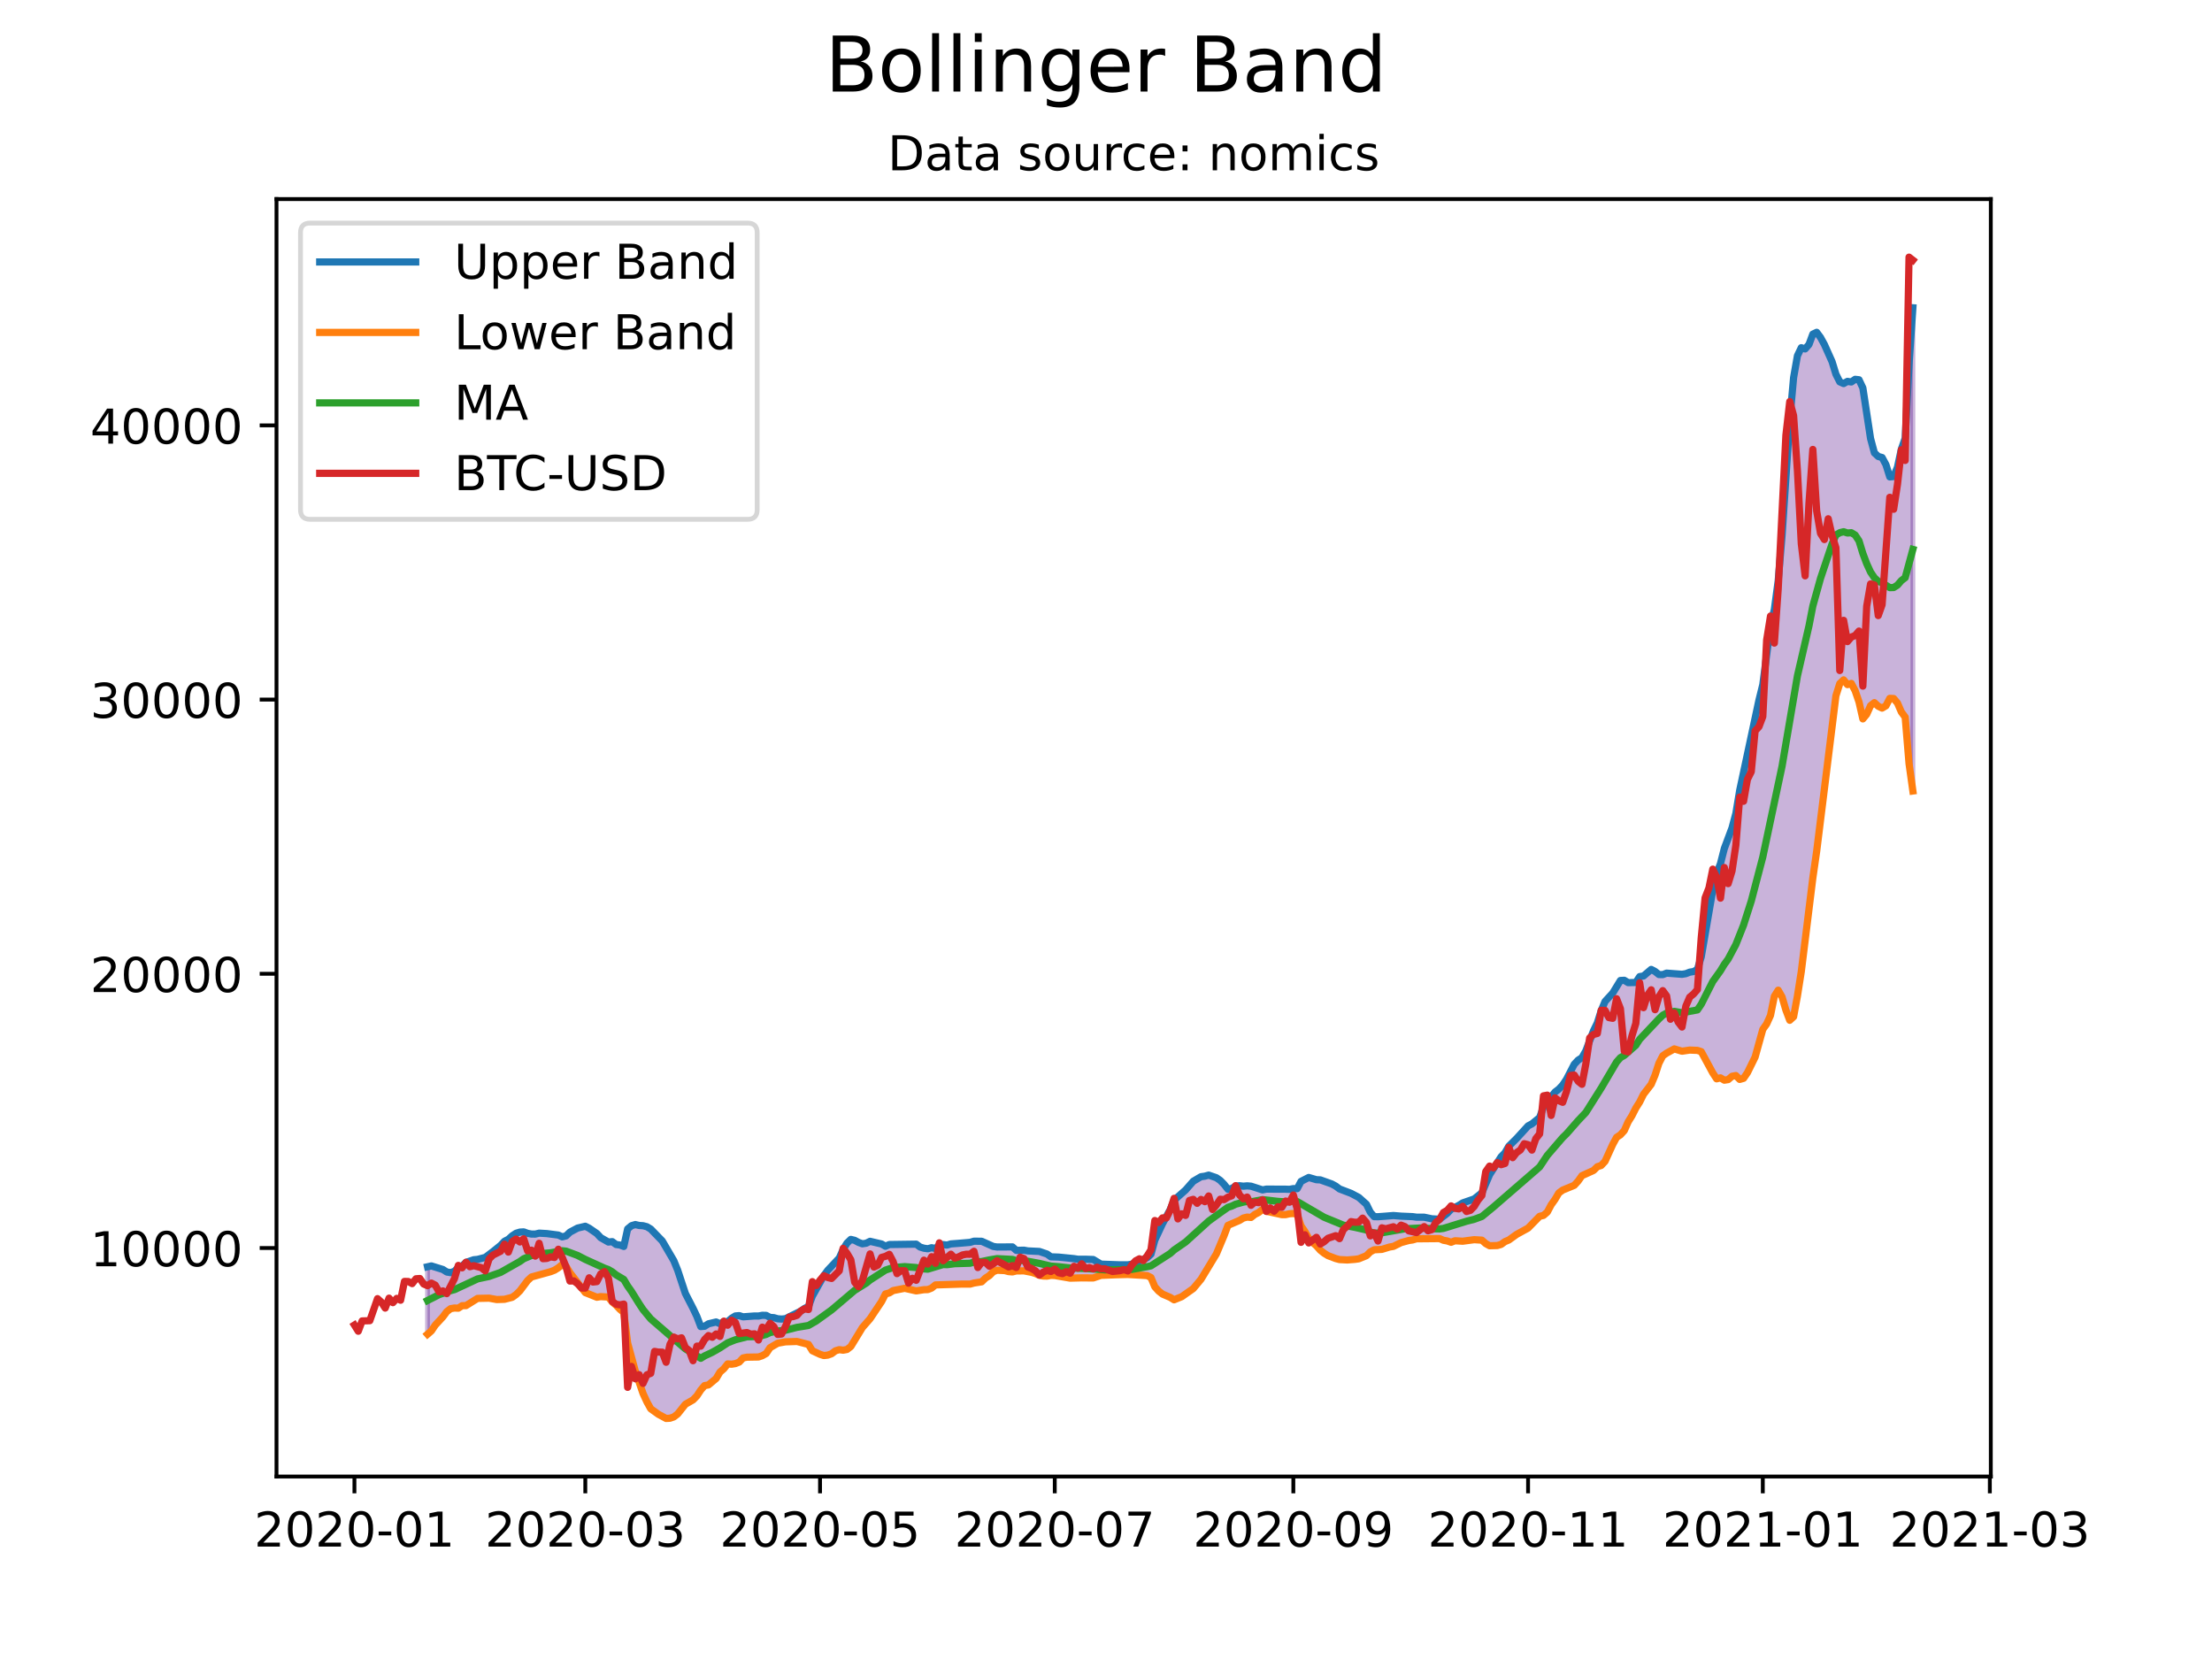 <?xml version="1.0" encoding="utf-8" standalone="no"?>
<!DOCTYPE svg PUBLIC "-//W3C//DTD SVG 1.1//EN"
  "http://www.w3.org/Graphics/SVG/1.1/DTD/svg11.dtd">
<!-- Created with matplotlib (https://matplotlib.org/) -->
<svg height="345.6pt" version="1.1" viewBox="0 0 460.8 345.6" width="460.8pt" xmlns="http://www.w3.org/2000/svg" xmlns:xlink="http://www.w3.org/1999/xlink">
 <defs>
  <style type="text/css">*{stroke-linecap:butt;stroke-linejoin:round;}</style>
 </defs>
 <g id="figure_1">
  <g id="patch_1">
   <path d="M 0 345.6 
L 460.8 345.6 
L 460.8 0 
L 0 0 
z
" style="fill:#ffffff;"/>
  </g>
  <g id="axes_1">
   <g id="patch_2">
    <path d="M 57.6 307.584 
L 414.72 307.584 
L 414.72 41.472 
L 57.6 41.472 
z
" style="fill:#ffffff;"/>
   </g>
   <g id="PolyCollection_1">
    <defs>
     <path d="M 89.063 -67.658 
L 89.063 -81.704 
L 89.865 -81.884 
L 90.667 -81.647 
L 91.468 -81.443 
L 92.27 -81.138 
L 93.072 -80.619 
L 93.873 -80.487 
L 94.675 -80.769 
L 95.476 -81.565 
L 96.278 -81.884 
L 97.08 -82.616 
L 97.881 -82.874 
L 98.683 -83.171 
L 99.484 -83.245 
L 100.286 -83.51 
L 101.088 -83.661 
L 101.889 -84.216 
L 102.691 -84.872 
L 103.493 -85.523 
L 104.294 -86.167 
L 105.096 -87.016 
L 105.897 -87.428 
L 106.699 -88.156 
L 107.501 -88.688 
L 108.302 -88.931 
L 109.104 -88.979 
L 109.905 -88.677 
L 110.707 -88.523 
L 111.509 -88.515 
L 112.31 -88.714 
L 113.112 -88.7 
L 113.914 -88.621 
L 114.715 -88.547 
L 115.517 -88.431 
L 116.318 -88.312 
L 117.12 -87.94 
L 117.922 -88.145 
L 118.723 -88.918 
L 119.525 -89.394 
L 120.326 -89.772 
L 121.128 -89.951 
L 121.93 -90.149 
L 122.731 -89.74 
L 123.533 -89.191 
L 124.335 -88.638 
L 125.136 -87.776 
L 125.938 -87.358 
L 126.739 -86.859 
L 127.541 -86.944 
L 128.343 -86.346 
L 129.144 -86.239 
L 129.946 -85.944 
L 130.747 -89.591 
L 131.549 -90.266 
L 132.351 -90.5 
L 133.152 -90.311 
L 133.954 -90.262 
L 134.756 -90.053 
L 135.557 -89.571 
L 136.359 -88.767 
L 137.16 -87.978 
L 137.962 -87.088 
L 138.764 -85.747 
L 139.565 -84.405 
L 140.367 -82.975 
L 141.168 -81.006 
L 141.97 -78.648 
L 142.772 -76.157 
L 143.573 -74.666 
L 144.375 -73.038 
L 145.177 -71.351 
L 145.978 -69.252 
L 146.78 -69.318 
L 147.581 -69.826 
L 148.383 -69.971 
L 149.185 -70.205 
L 149.986 -69.843 
L 150.788 -70.262 
L 151.589 -70.264 
L 152.391 -70.974 
L 153.193 -71.463 
L 153.994 -71.533 
L 154.796 -71.279 
L 155.598 -71.368 
L 156.399 -71.405 
L 157.201 -71.46 
L 158.002 -71.448 
L 158.804 -71.601 
L 159.606 -71.584 
L 160.407 -71.159 
L 161.209 -71.109 
L 162.011 -70.876 
L 162.812 -70.814 
L 163.614 -70.889 
L 164.415 -71.294 
L 165.217 -71.68 
L 166.019 -72.032 
L 166.82 -72.466 
L 167.622 -73.043 
L 168.423 -73.433 
L 169.225 -75.591 
L 170.027 -76.993 
L 170.828 -78.444 
L 171.63 -79.879 
L 172.432 -80.969 
L 173.233 -81.838 
L 174.035 -82.589 
L 174.836 -83.524 
L 175.638 -85.324 
L 176.44 -86.634 
L 177.241 -87.409 
L 178.043 -87.216 
L 178.844 -86.789 
L 179.646 -86.495 
L 180.448 -86.615 
L 181.249 -87.011 
L 182.051 -86.805 
L 182.853 -86.588 
L 183.654 -86.451 
L 184.456 -85.985 
L 185.257 -86.34 
L 186.059 -86.344 
L 186.861 -86.293 
L 187.662 -86.285 
L 188.464 -86.255 
L 189.265 -86.338 
L 190.067 -86.369 
L 190.869 -86.419 
L 191.67 -85.818 
L 192.472 -85.574 
L 193.274 -85.463 
L 194.075 -85.678 
L 194.877 -85.51 
L 195.678 -86.256 
L 196.48 -86.331 
L 197.282 -86.229 
L 198.083 -86.47 
L 198.885 -86.578 
L 199.686 -86.59 
L 200.488 -86.627 
L 201.29 -86.631 
L 202.091 -86.794 
L 202.893 -87.036 
L 203.695 -87.022 
L 204.496 -87.023 
L 205.298 -86.673 
L 206.099 -86.414 
L 206.901 -85.946 
L 207.703 -85.825 
L 208.504 -85.825 
L 209.306 -85.832 
L 210.107 -85.829 
L 210.909 -85.846 
L 211.711 -85.129 
L 212.512 -85.191 
L 213.314 -85.163 
L 214.116 -85.015 
L 214.917 -84.989 
L 215.719 -84.947 
L 216.52 -84.9 
L 217.322 -84.67 
L 218.124 -84.355 
L 218.925 -83.778 
L 219.727 -83.778 
L 220.528 -83.723 
L 221.33 -83.659 
L 222.132 -83.639 
L 222.933 -83.575 
L 223.735 -83.404 
L 224.537 -83.275 
L 225.338 -83.302 
L 226.14 -83.279 
L 226.941 -83.24 
L 227.743 -83.222 
L 228.545 -82.758 
L 229.346 -82.258 
L 230.148 -82.212 
L 230.949 -82.188 
L 231.751 -82.187 
L 232.553 -82.122 
L 233.354 -82.116 
L 234.156 -82.121 
L 234.958 -82.119 
L 235.759 -82.246 
L 236.561 -82.583 
L 237.362 -82.955 
L 238.164 -83.178 
L 238.966 -83.585 
L 239.767 -84.331 
L 240.569 -87.254 
L 241.371 -89.003 
L 242.172 -90.689 
L 242.974 -92.073 
L 243.775 -93.635 
L 244.577 -95.573 
L 245.379 -96.305 
L 246.18 -97.106 
L 246.982 -97.704 
L 247.783 -98.698 
L 248.585 -99.53 
L 249.387 -100.021 
L 250.188 -100.47 
L 250.99 -100.58 
L 251.792 -100.806 
L 252.593 -100.557 
L 253.395 -100.253 
L 254.196 -99.698 
L 254.998 -98.881 
L 255.8 -97.856 
L 256.601 -98.024 
L 257.403 -98.505 
L 258.204 -98.587 
L 259.006 -98.495 
L 259.808 -98.565 
L 260.609 -98.496 
L 261.411 -98.209 
L 262.213 -98.036 
L 263.014 -97.722 
L 263.816 -97.887 
L 264.617 -97.905 
L 265.419 -98.009 
L 266.221 -97.981 
L 267.022 -97.979 
L 267.824 -97.869 
L 268.625 -97.84 
L 269.427 -97.99 
L 270.229 -97.982 
L 271.03 -99.495 
L 271.832 -99.877 
L 272.634 -100.312 
L 273.435 -100.032 
L 274.237 -99.844 
L 275.038 -99.812 
L 275.84 -99.526 
L 276.642 -99.33 
L 277.443 -98.957 
L 278.245 -98.521 
L 279.046 -97.922 
L 279.848 -97.638 
L 280.65 -97.249 
L 281.451 -97.006 
L 282.253 -96.583 
L 283.055 -96.159 
L 283.856 -95.501 
L 284.658 -94.727 
L 285.459 -93.076 
L 286.261 -92.15 
L 287.063 -92.134 
L 287.864 -92.237 
L 288.666 -92.254 
L 289.467 -92.301 
L 290.269 -92.386 
L 291.071 -92.275 
L 291.872 -92.255 
L 292.674 -92.243 
L 293.476 -92.188 
L 294.277 -92.152 
L 295.079 -92.039 
L 295.88 -92.04 
L 296.682 -92.033 
L 297.484 -91.861 
L 298.285 -91.7 
L 299.087 -91.684 
L 299.888 -91.612 
L 300.69 -92.171 
L 301.492 -92.847 
L 302.293 -93.681 
L 303.095 -94.047 
L 303.897 -94.501 
L 304.698 -95.006 
L 305.5 -95.25 
L 306.301 -95.504 
L 307.103 -95.843 
L 307.905 -96.417 
L 308.706 -97.115 
L 309.508 -99.067 
L 310.309 -100.886 
L 311.111 -102.2 
L 311.913 -103.581 
L 312.714 -104.636 
L 313.516 -105.452 
L 314.318 -106.834 
L 315.119 -107.592 
L 315.921 -108.419 
L 316.722 -109.277 
L 317.524 -110.248 
L 318.326 -111.057 
L 319.127 -111.478 
L 319.929 -112.119 
L 320.731 -112.787 
L 321.532 -115.009 
L 322.334 -116.713 
L 323.135 -117.096 
L 323.937 -118.104 
L 324.739 -118.718 
L 325.54 -119.574 
L 326.342 -120.781 
L 327.143 -122.449 
L 327.945 -123.893 
L 328.747 -124.747 
L 329.548 -125.266 
L 330.35 -126.667 
L 331.152 -128.878 
L 331.953 -130.873 
L 332.755 -132.518 
L 333.556 -135.039 
L 334.358 -136.98 
L 335.16 -137.936 
L 335.961 -138.726 
L 336.763 -140.062 
L 337.564 -141.347 
L 338.366 -141.387 
L 339.168 -140.901 
L 339.969 -140.904 
L 340.771 -140.93 
L 341.573 -142.155 
L 342.374 -142.288 
L 343.176 -142.987 
L 343.977 -143.653 
L 344.779 -143.227 
L 345.581 -142.588 
L 346.382 -142.569 
L 347.184 -142.881 
L 347.985 -142.801 
L 348.787 -142.748 
L 349.589 -142.688 
L 350.39 -142.637 
L 351.192 -142.765 
L 351.994 -143.079 
L 352.795 -143.207 
L 353.597 -143.642 
L 354.398 -146.258 
L 355.2 -151.004 
L 356.002 -155.439 
L 356.803 -160.195 
L 357.605 -163.619 
L 358.406 -165.701 
L 359.208 -168.847 
L 360.01 -170.936 
L 360.811 -173.136 
L 361.613 -176.14 
L 362.415 -180.98 
L 363.216 -184.806 
L 364.018 -188.633 
L 364.819 -192.111 
L 365.621 -196.462 
L 366.423 -199.752 
L 367.224 -202.982 
L 368.026 -209.29 
L 368.827 -215.381 
L 369.629 -218.616 
L 370.431 -224.612 
L 371.232 -234.01 
L 372.034 -246.182 
L 372.836 -258.048 
L 373.637 -266.931 
L 374.439 -271.496 
L 375.24 -273.168 
L 376.042 -272.915 
L 376.844 -273.838 
L 377.645 -275.994 
L 378.447 -276.372 
L 379.248 -275.299 
L 380.05 -273.837 
L 380.852 -271.997 
L 381.653 -270.254 
L 382.455 -267.645 
L 383.257 -266.055 
L 384.058 -265.695 
L 384.86 -266.15 
L 385.661 -266.026 
L 386.463 -266.584 
L 387.265 -266.489 
L 388.066 -264.79 
L 388.868 -259.556 
L 389.669 -254.262 
L 390.471 -251.258 
L 391.273 -250.51 
L 392.074 -250.292 
L 392.876 -248.802 
L 393.678 -246.252 
L 394.479 -246.324 
L 395.281 -248.291 
L 396.082 -252.011 
L 396.884 -254.31 
L 397.686 -269.764 
L 398.487 -281.483 
L 398.487 -180.821 
L 398.487 -180.821 
L 397.686 -186.55 
L 396.884 -196.204 
L 396.082 -197.288 
L 395.281 -199.138 
L 394.479 -200.084 
L 393.678 -200.119 
L 392.876 -198.566 
L 392.074 -198.09 
L 391.273 -198.474 
L 390.471 -199.225 
L 389.669 -198.595 
L 388.868 -196.809 
L 388.066 -195.839 
L 387.265 -199.365 
L 386.463 -201.704 
L 385.661 -203.23 
L 384.86 -202.98 
L 384.058 -203.967 
L 383.257 -203.199 
L 382.455 -200.649 
L 381.653 -194.311 
L 380.852 -188.498 
L 380.05 -181.389 
L 379.248 -174.93 
L 378.447 -168.277 
L 377.645 -162.696 
L 376.844 -156.608 
L 376.042 -149.867 
L 375.24 -143.203 
L 374.439 -138.128 
L 373.637 -133.794 
L 372.836 -133.057 
L 372.034 -135.183 
L 371.232 -137.924 
L 370.431 -139.329 
L 369.629 -138.06 
L 368.827 -134.077 
L 368.026 -132.294 
L 367.224 -131.162 
L 366.423 -128.361 
L 365.621 -125.394 
L 364.819 -123.681 
L 364.018 -122.135 
L 363.216 -120.966 
L 362.415 -120.737 
L 361.613 -121.544 
L 360.811 -121.39 
L 360.01 -120.702 
L 359.208 -120.579 
L 358.406 -121.062 
L 357.605 -120.863 
L 356.803 -122.089 
L 356.002 -123.632 
L 355.2 -124.989 
L 354.398 -126.526 
L 353.597 -126.786 
L 352.795 -126.823 
L 351.994 -126.851 
L 351.192 -126.725 
L 350.39 -126.613 
L 349.589 -126.909 
L 348.787 -127.093 
L 347.985 -126.611 
L 347.184 -126.215 
L 346.382 -125.651 
L 345.581 -124.1 
L 344.779 -121.636 
L 343.977 -119.719 
L 343.176 -118.611 
L 342.374 -117.639 
L 341.573 -116.03 
L 340.771 -114.765 
L 339.969 -113.18 
L 339.168 -111.889 
L 338.366 -110.079 
L 337.564 -109.198 
L 336.763 -108.669 
L 335.961 -107.188 
L 335.16 -105.472 
L 334.358 -103.667 
L 333.556 -102.81 
L 332.755 -102.553 
L 331.953 -101.769 
L 331.152 -101.302 
L 330.35 -101.018 
L 329.548 -100.686 
L 328.747 -99.556 
L 327.945 -98.672 
L 327.143 -98.293 
L 326.342 -98.036 
L 325.54 -97.685 
L 324.739 -97.099 
L 323.937 -95.739 
L 323.135 -94.616 
L 322.334 -93.104 
L 321.532 -92.408 
L 320.731 -92.221 
L 319.929 -91.38 
L 319.127 -90.558 
L 318.326 -89.766 
L 317.524 -89.3 
L 316.722 -88.884 
L 315.921 -88.441 
L 315.119 -87.877 
L 314.318 -87.284 
L 313.516 -86.952 
L 312.714 -86.367 
L 311.913 -86.132 
L 311.111 -86.121 
L 310.309 -86.087 
L 309.508 -86.534 
L 308.706 -87.25 
L 307.905 -87.299 
L 307.103 -87.352 
L 306.301 -87.218 
L 305.5 -87.131 
L 304.698 -87.032 
L 303.897 -87.068 
L 303.095 -87.127 
L 302.293 -86.812 
L 301.492 -87.085 
L 300.69 -87.228 
L 299.888 -87.579 
L 299.087 -87.534 
L 298.285 -87.526 
L 297.484 -87.518 
L 296.682 -87.537 
L 295.88 -87.538 
L 295.079 -87.535 
L 294.277 -87.296 
L 293.476 -87.182 
L 292.674 -86.997 
L 291.872 -86.743 
L 291.071 -86.377 
L 290.269 -85.956 
L 289.467 -85.821 
L 288.666 -85.608 
L 287.864 -85.331 
L 287.063 -85.291 
L 286.261 -85.248 
L 285.459 -84.819 
L 284.658 -84.02 
L 283.856 -83.668 
L 283.055 -83.367 
L 282.253 -83.251 
L 281.451 -83.152 
L 280.65 -83.126 
L 279.848 -83.117 
L 279.046 -83.21 
L 278.245 -83.421 
L 277.443 -83.673 
L 276.642 -84.031 
L 275.84 -84.522 
L 275.038 -85.166 
L 274.237 -86.075 
L 273.435 -86.771 
L 272.634 -87.631 
L 271.832 -89.048 
L 271.03 -90.213 
L 270.229 -92.614 
L 269.427 -92.808 
L 268.625 -92.751 
L 267.824 -92.57 
L 267.022 -92.567 
L 266.221 -92.683 
L 265.419 -92.806 
L 264.617 -93.075 
L 263.816 -93.271 
L 263.014 -93.666 
L 262.213 -93.025 
L 261.411 -92.62 
L 260.609 -91.982 
L 259.808 -92.058 
L 259.006 -91.855 
L 258.204 -91.364 
L 257.403 -90.967 
L 256.601 -90.681 
L 255.8 -90.334 
L 254.998 -88.211 
L 254.196 -86.22 
L 253.395 -84.387 
L 252.593 -82.962 
L 251.792 -81.643 
L 250.99 -80.429 
L 250.188 -79.095 
L 249.387 -78.082 
L 248.585 -77.172 
L 247.783 -76.506 
L 246.982 -76.021 
L 246.18 -75.479 
L 245.379 -75.134 
L 244.577 -74.826 
L 243.775 -75.33 
L 242.974 -75.668 
L 242.172 -76.018 
L 241.371 -76.649 
L 240.569 -77.537 
L 239.767 -79.467 
L 238.966 -79.87 
L 238.164 -79.919 
L 237.362 -79.913 
L 236.561 -79.977 
L 235.759 -80.066 
L 234.958 -80.109 
L 234.156 -80.096 
L 233.354 -80.086 
L 232.553 -80.048 
L 231.751 -79.903 
L 230.949 -79.915 
L 230.148 -79.925 
L 229.346 -79.917 
L 228.545 -79.63 
L 227.743 -79.376 
L 226.941 -79.387 
L 226.14 -79.389 
L 225.338 -79.4 
L 224.537 -79.409 
L 223.735 -79.392 
L 222.933 -79.337 
L 222.132 -79.465 
L 221.33 -79.558 
L 220.528 -79.726 
L 219.727 -79.887 
L 218.925 -79.919 
L 218.124 -79.762 
L 217.322 -79.782 
L 216.52 -79.925 
L 215.719 -80.296 
L 214.917 -80.545 
L 214.116 -80.736 
L 213.314 -80.855 
L 212.512 -80.854 
L 211.711 -80.841 
L 210.909 -80.638 
L 210.107 -80.703 
L 209.306 -80.913 
L 208.504 -80.935 
L 207.703 -80.989 
L 206.901 -80.676 
L 206.099 -79.867 
L 205.298 -79.356 
L 204.496 -78.574 
L 203.695 -78.4 
L 202.893 -78.32 
L 202.091 -78.097 
L 201.29 -78.106 
L 200.488 -78.107 
L 199.686 -78.116 
L 198.885 -78.118 
L 198.083 -78.078 
L 197.282 -78.05 
L 196.48 -78.018 
L 195.678 -77.967 
L 194.877 -77.927 
L 194.075 -77.271 
L 193.274 -76.955 
L 192.472 -76.934 
L 191.67 -76.833 
L 190.869 -76.683 
L 190.067 -76.932 
L 189.265 -77.041 
L 188.464 -77.223 
L 187.662 -77.052 
L 186.861 -76.94 
L 186.059 -76.752 
L 185.257 -76.258 
L 184.456 -76.045 
L 183.654 -74.47 
L 182.853 -73.262 
L 182.051 -72.09 
L 181.249 -70.879 
L 180.448 -69.968 
L 179.646 -69.042 
L 178.844 -67.791 
L 178.043 -66.378 
L 177.241 -65.097 
L 176.44 -64.479 
L 175.638 -64.331 
L 174.836 -64.442 
L 174.035 -64.201 
L 173.233 -63.587 
L 172.432 -63.303 
L 171.63 -63.213 
L 170.828 -63.465 
L 170.027 -63.813 
L 169.225 -64.216 
L 168.423 -65.524 
L 167.622 -65.691 
L 166.82 -65.925 
L 166.019 -66.148 
L 165.217 -66.062 
L 164.415 -66.087 
L 163.614 -66.07 
L 162.812 -65.957 
L 162.011 -65.781 
L 161.209 -65.304 
L 160.407 -64.847 
L 159.606 -63.641 
L 158.804 -63.185 
L 158.002 -62.914 
L 157.201 -62.949 
L 156.399 -62.898 
L 155.598 -62.874 
L 154.796 -62.715 
L 153.994 -61.853 
L 153.193 -61.538 
L 152.391 -61.409 
L 151.589 -61.47 
L 150.788 -60.469 
L 149.986 -59.77 
L 149.185 -58.43 
L 148.383 -57.816 
L 147.581 -57.095 
L 146.78 -56.96 
L 145.978 -56.03 
L 145.177 -54.808 
L 144.375 -53.981 
L 143.573 -53.529 
L 142.772 -53.063 
L 141.97 -52.024 
L 141.168 -51.045 
L 140.367 -50.429 
L 139.565 -50.155 
L 138.764 -50.112 
L 137.962 -50.531 
L 137.16 -50.976 
L 136.359 -51.523 
L 135.557 -52.128 
L 134.756 -53.572 
L 133.954 -55.316 
L 133.152 -57.694 
L 132.351 -59.948 
L 131.549 -62.881 
L 130.747 -65.826 
L 129.946 -72.191 
L 129.144 -72.847 
L 128.343 -73.702 
L 127.541 -74.374 
L 126.739 -75.402 
L 125.938 -75.479 
L 125.136 -75.493 
L 124.335 -75.363 
L 123.533 -75.636 
L 122.731 -75.982 
L 121.93 -76.328 
L 121.128 -77.276 
L 120.326 -78.367 
L 119.525 -79.422 
L 118.723 -80.471 
L 117.922 -81.785 
L 117.12 -82.156 
L 116.318 -81.503 
L 115.517 -80.999 
L 114.715 -80.69 
L 113.914 -80.433 
L 113.112 -80.181 
L 112.31 -80.094 
L 111.509 -79.781 
L 110.707 -79.579 
L 109.905 -78.833 
L 109.104 -77.787 
L 108.302 -76.693 
L 107.501 -75.915 
L 106.699 -75.345 
L 105.897 -75.166 
L 105.096 -74.933 
L 104.294 -74.916 
L 103.493 -74.878 
L 102.691 -75.006 
L 101.889 -75.168 
L 101.088 -75.209 
L 100.286 -75.139 
L 99.484 -75.118 
L 98.683 -74.495 
L 97.881 -74.112 
L 97.08 -73.62 
L 96.278 -73.604 
L 95.476 -73.084 
L 94.675 -73.116 
L 93.873 -72.98 
L 93.072 -72.364 
L 92.27 -71.282 
L 91.468 -70.357 
L 90.667 -69.55 
L 89.865 -68.352 
L 89.063 -67.658 
z
" id="m68ab25c3cf" style="stroke:#4b0082;stroke-opacity:0.3;"/>
    </defs>
    <g clip-path="url(#p7b3a685773)">
     <use style="fill:#4b0082;fill-opacity:0.3;stroke:#4b0082;stroke-opacity:0.3;" x="0" xlink:href="#m68ab25c3cf" y="345.6"/>
    </g>
   </g>
   <g id="matplotlib.axis_1">
    <g id="xtick_1">
     <g id="line2d_1">
      <defs>
       <path d="M 0 0 
L 0 3.5 
" id="m36fedfad48" style="stroke:#000000;stroke-width:0.8;"/>
      </defs>
      <g>
       <use style="stroke:#000000;stroke-width:0.8;" x="73.833" xlink:href="#m36fedfad48" y="307.584"/>
      </g>
     </g>
     <g id="text_1">
      <!-- 2020-01 -->
      <g transform="translate(52.941 322.182)scale(0.1 -0.1)">
       <defs>
        <path d="M 19.188 8.297 
L 53.609 8.297 
L 53.609 0 
L 7.328 0 
L 7.328 8.297 
Q 12.938 14.109 22.625 23.891 
Q 32.328 33.688 34.812 36.531 
Q 39.547 41.844 41.422 45.531 
Q 43.312 49.219 43.312 52.781 
Q 43.312 58.594 39.234 62.25 
Q 35.156 65.922 28.609 65.922 
Q 23.969 65.922 18.812 64.312 
Q 13.672 62.703 7.812 59.422 
L 7.812 69.391 
Q 13.766 71.781 18.938 73 
Q 24.125 74.219 28.422 74.219 
Q 39.75 74.219 46.484 68.547 
Q 53.219 62.891 53.219 53.422 
Q 53.219 48.922 51.531 44.891 
Q 49.859 40.875 45.406 35.406 
Q 44.188 33.984 37.641 27.219 
Q 31.109 20.453 19.188 8.297 
z
" id="DejaVuSans-50"/>
        <path d="M 31.781 66.406 
Q 24.172 66.406 20.328 58.906 
Q 16.5 51.422 16.5 36.375 
Q 16.5 21.391 20.328 13.891 
Q 24.172 6.391 31.781 6.391 
Q 39.453 6.391 43.281 13.891 
Q 47.125 21.391 47.125 36.375 
Q 47.125 51.422 43.281 58.906 
Q 39.453 66.406 31.781 66.406 
z
M 31.781 74.219 
Q 44.047 74.219 50.516 64.516 
Q 56.984 54.828 56.984 36.375 
Q 56.984 17.969 50.516 8.266 
Q 44.047 -1.422 31.781 -1.422 
Q 19.531 -1.422 13.062 8.266 
Q 6.594 17.969 6.594 36.375 
Q 6.594 54.828 13.062 64.516 
Q 19.531 74.219 31.781 74.219 
z
" id="DejaVuSans-48"/>
        <path d="M 4.891 31.391 
L 31.203 31.391 
L 31.203 23.391 
L 4.891 23.391 
z
" id="DejaVuSans-45"/>
        <path d="M 12.406 8.297 
L 28.516 8.297 
L 28.516 63.922 
L 10.984 60.406 
L 10.984 69.391 
L 28.422 72.906 
L 38.281 72.906 
L 38.281 8.297 
L 54.391 8.297 
L 54.391 0 
L 12.406 0 
z
" id="DejaVuSans-49"/>
       </defs>
       <use xlink:href="#DejaVuSans-50"/>
       <use x="63.623" xlink:href="#DejaVuSans-48"/>
       <use x="127.246" xlink:href="#DejaVuSans-50"/>
       <use x="190.869" xlink:href="#DejaVuSans-48"/>
       <use x="254.492" xlink:href="#DejaVuSans-45"/>
       <use x="290.576" xlink:href="#DejaVuSans-48"/>
       <use x="354.199" xlink:href="#DejaVuSans-49"/>
      </g>
     </g>
    </g>
    <g id="xtick_2">
     <g id="line2d_2">
      <g>
       <use style="stroke:#000000;stroke-width:0.8;" x="121.93" xlink:href="#m36fedfad48" y="307.584"/>
      </g>
     </g>
     <g id="text_2">
      <!-- 2020-03 -->
      <g transform="translate(101.038 322.182)scale(0.1 -0.1)">
       <defs>
        <path d="M 40.578 39.312 
Q 47.656 37.797 51.625 33 
Q 55.609 28.219 55.609 21.188 
Q 55.609 10.406 48.188 4.484 
Q 40.766 -1.422 27.094 -1.422 
Q 22.516 -1.422 17.656 -0.516 
Q 12.797 0.391 7.625 2.203 
L 7.625 11.719 
Q 11.719 9.328 16.594 8.109 
Q 21.484 6.891 26.812 6.891 
Q 36.078 6.891 40.938 10.547 
Q 45.797 14.203 45.797 21.188 
Q 45.797 27.641 41.281 31.266 
Q 36.766 34.906 28.719 34.906 
L 20.219 34.906 
L 20.219 43.016 
L 29.109 43.016 
Q 36.375 43.016 40.234 45.922 
Q 44.094 48.828 44.094 54.297 
Q 44.094 59.906 40.109 62.906 
Q 36.141 65.922 28.719 65.922 
Q 24.656 65.922 20.016 65.031 
Q 15.375 64.156 9.812 62.312 
L 9.812 71.094 
Q 15.438 72.656 20.344 73.438 
Q 25.25 74.219 29.594 74.219 
Q 40.828 74.219 47.359 69.109 
Q 53.906 64.016 53.906 55.328 
Q 53.906 49.266 50.438 45.094 
Q 46.969 40.922 40.578 39.312 
z
" id="DejaVuSans-51"/>
       </defs>
       <use xlink:href="#DejaVuSans-50"/>
       <use x="63.623" xlink:href="#DejaVuSans-48"/>
       <use x="127.246" xlink:href="#DejaVuSans-50"/>
       <use x="190.869" xlink:href="#DejaVuSans-48"/>
       <use x="254.492" xlink:href="#DejaVuSans-45"/>
       <use x="290.576" xlink:href="#DejaVuSans-48"/>
       <use x="354.199" xlink:href="#DejaVuSans-51"/>
      </g>
     </g>
    </g>
    <g id="xtick_3">
     <g id="line2d_3">
      <g>
       <use style="stroke:#000000;stroke-width:0.8;" x="170.828" xlink:href="#m36fedfad48" y="307.584"/>
      </g>
     </g>
     <g id="text_3">
      <!-- 2020-05 -->
      <g transform="translate(149.937 322.182)scale(0.1 -0.1)">
       <defs>
        <path d="M 10.797 72.906 
L 49.516 72.906 
L 49.516 64.594 
L 19.828 64.594 
L 19.828 46.734 
Q 21.969 47.469 24.109 47.828 
Q 26.266 48.188 28.422 48.188 
Q 40.625 48.188 47.75 41.5 
Q 54.891 34.812 54.891 23.391 
Q 54.891 11.625 47.562 5.094 
Q 40.234 -1.422 26.906 -1.422 
Q 22.312 -1.422 17.547 -0.641 
Q 12.797 0.141 7.719 1.703 
L 7.719 11.625 
Q 12.109 9.234 16.797 8.062 
Q 21.484 6.891 26.703 6.891 
Q 35.156 6.891 40.078 11.328 
Q 45.016 15.766 45.016 23.391 
Q 45.016 31 40.078 35.438 
Q 35.156 39.891 26.703 39.891 
Q 22.75 39.891 18.812 39.016 
Q 14.891 38.141 10.797 36.281 
z
" id="DejaVuSans-53"/>
       </defs>
       <use xlink:href="#DejaVuSans-50"/>
       <use x="63.623" xlink:href="#DejaVuSans-48"/>
       <use x="127.246" xlink:href="#DejaVuSans-50"/>
       <use x="190.869" xlink:href="#DejaVuSans-48"/>
       <use x="254.492" xlink:href="#DejaVuSans-45"/>
       <use x="290.576" xlink:href="#DejaVuSans-48"/>
       <use x="354.199" xlink:href="#DejaVuSans-53"/>
      </g>
     </g>
    </g>
    <g id="xtick_4">
     <g id="line2d_4">
      <g>
       <use style="stroke:#000000;stroke-width:0.8;" x="219.727" xlink:href="#m36fedfad48" y="307.584"/>
      </g>
     </g>
     <g id="text_4">
      <!-- 2020-07 -->
      <g transform="translate(198.835 322.182)scale(0.1 -0.1)">
       <defs>
        <path d="M 8.203 72.906 
L 55.078 72.906 
L 55.078 68.703 
L 28.609 0 
L 18.312 0 
L 43.219 64.594 
L 8.203 64.594 
z
" id="DejaVuSans-55"/>
       </defs>
       <use xlink:href="#DejaVuSans-50"/>
       <use x="63.623" xlink:href="#DejaVuSans-48"/>
       <use x="127.246" xlink:href="#DejaVuSans-50"/>
       <use x="190.869" xlink:href="#DejaVuSans-48"/>
       <use x="254.492" xlink:href="#DejaVuSans-45"/>
       <use x="290.576" xlink:href="#DejaVuSans-48"/>
       <use x="354.199" xlink:href="#DejaVuSans-55"/>
      </g>
     </g>
    </g>
    <g id="xtick_5">
     <g id="line2d_5">
      <g>
       <use style="stroke:#000000;stroke-width:0.8;" x="269.427" xlink:href="#m36fedfad48" y="307.584"/>
      </g>
     </g>
     <g id="text_5">
      <!-- 2020-09 -->
      <g transform="translate(248.536 322.182)scale(0.1 -0.1)">
       <defs>
        <path d="M 10.984 1.516 
L 10.984 10.5 
Q 14.703 8.734 18.5 7.812 
Q 22.312 6.891 25.984 6.891 
Q 35.75 6.891 40.891 13.453 
Q 46.047 20.016 46.781 33.406 
Q 43.953 29.203 39.594 26.953 
Q 35.25 24.703 29.984 24.703 
Q 19.047 24.703 12.672 31.312 
Q 6.297 37.938 6.297 49.422 
Q 6.297 60.641 12.938 67.422 
Q 19.578 74.219 30.609 74.219 
Q 43.266 74.219 49.922 64.516 
Q 56.594 54.828 56.594 36.375 
Q 56.594 19.141 48.406 8.859 
Q 40.234 -1.422 26.422 -1.422 
Q 22.703 -1.422 18.891 -0.688 
Q 15.094 0.047 10.984 1.516 
z
M 30.609 32.422 
Q 37.25 32.422 41.125 36.953 
Q 45.016 41.5 45.016 49.422 
Q 45.016 57.281 41.125 61.844 
Q 37.25 66.406 30.609 66.406 
Q 23.969 66.406 20.094 61.844 
Q 16.219 57.281 16.219 49.422 
Q 16.219 41.5 20.094 36.953 
Q 23.969 32.422 30.609 32.422 
z
" id="DejaVuSans-57"/>
       </defs>
       <use xlink:href="#DejaVuSans-50"/>
       <use x="63.623" xlink:href="#DejaVuSans-48"/>
       <use x="127.246" xlink:href="#DejaVuSans-50"/>
       <use x="190.869" xlink:href="#DejaVuSans-48"/>
       <use x="254.492" xlink:href="#DejaVuSans-45"/>
       <use x="290.576" xlink:href="#DejaVuSans-48"/>
       <use x="354.199" xlink:href="#DejaVuSans-57"/>
      </g>
     </g>
    </g>
    <g id="xtick_6">
     <g id="line2d_6">
      <g>
       <use style="stroke:#000000;stroke-width:0.8;" x="318.326" xlink:href="#m36fedfad48" y="307.584"/>
      </g>
     </g>
     <g id="text_6">
      <!-- 2020-11 -->
      <g transform="translate(297.434 322.182)scale(0.1 -0.1)">
       <use xlink:href="#DejaVuSans-50"/>
       <use x="63.623" xlink:href="#DejaVuSans-48"/>
       <use x="127.246" xlink:href="#DejaVuSans-50"/>
       <use x="190.869" xlink:href="#DejaVuSans-48"/>
       <use x="254.492" xlink:href="#DejaVuSans-45"/>
       <use x="290.576" xlink:href="#DejaVuSans-49"/>
       <use x="354.199" xlink:href="#DejaVuSans-49"/>
      </g>
     </g>
    </g>
    <g id="xtick_7">
     <g id="line2d_7">
      <g>
       <use style="stroke:#000000;stroke-width:0.8;" x="367.224" xlink:href="#m36fedfad48" y="307.584"/>
      </g>
     </g>
     <g id="text_7">
      <!-- 2021-01 -->
      <g transform="translate(346.333 322.182)scale(0.1 -0.1)">
       <use xlink:href="#DejaVuSans-50"/>
       <use x="63.623" xlink:href="#DejaVuSans-48"/>
       <use x="127.246" xlink:href="#DejaVuSans-50"/>
       <use x="190.869" xlink:href="#DejaVuSans-49"/>
       <use x="254.492" xlink:href="#DejaVuSans-45"/>
       <use x="290.576" xlink:href="#DejaVuSans-48"/>
       <use x="354.199" xlink:href="#DejaVuSans-49"/>
      </g>
     </g>
    </g>
    <g id="xtick_8">
     <g id="line2d_8">
      <g>
       <use style="stroke:#000000;stroke-width:0.8;" x="414.52" xlink:href="#m36fedfad48" y="307.584"/>
      </g>
     </g>
     <g id="text_8">
      <!-- 2021-03 -->
      <g transform="translate(393.628 322.182)scale(0.1 -0.1)">
       <use xlink:href="#DejaVuSans-50"/>
       <use x="63.623" xlink:href="#DejaVuSans-48"/>
       <use x="127.246" xlink:href="#DejaVuSans-50"/>
       <use x="190.869" xlink:href="#DejaVuSans-49"/>
       <use x="254.492" xlink:href="#DejaVuSans-45"/>
       <use x="290.576" xlink:href="#DejaVuSans-48"/>
       <use x="354.199" xlink:href="#DejaVuSans-51"/>
      </g>
     </g>
    </g>
   </g>
   <g id="matplotlib.axis_2">
    <g id="ytick_1">
     <g id="line2d_9">
      <defs>
       <path d="M 0 0 
L -3.5 0 
" id="mc41e598437" style="stroke:#000000;stroke-width:0.8;"/>
      </defs>
      <g>
       <use style="stroke:#000000;stroke-width:0.8;" x="57.6" xlink:href="#mc41e598437" y="259.983"/>
      </g>
     </g>
     <g id="text_9">
      <!-- 10000 -->
      <g transform="translate(18.788 263.782)scale(0.1 -0.1)">
       <use xlink:href="#DejaVuSans-49"/>
       <use x="63.623" xlink:href="#DejaVuSans-48"/>
       <use x="127.246" xlink:href="#DejaVuSans-48"/>
       <use x="190.869" xlink:href="#DejaVuSans-48"/>
       <use x="254.492" xlink:href="#DejaVuSans-48"/>
      </g>
     </g>
    </g>
    <g id="ytick_2">
     <g id="line2d_10">
      <g>
       <use style="stroke:#000000;stroke-width:0.8;" x="57.6" xlink:href="#mc41e598437" y="202.86"/>
      </g>
     </g>
     <g id="text_10">
      <!-- 20000 -->
      <g transform="translate(18.788 206.659)scale(0.1 -0.1)">
       <use xlink:href="#DejaVuSans-50"/>
       <use x="63.623" xlink:href="#DejaVuSans-48"/>
       <use x="127.246" xlink:href="#DejaVuSans-48"/>
       <use x="190.869" xlink:href="#DejaVuSans-48"/>
       <use x="254.492" xlink:href="#DejaVuSans-48"/>
      </g>
     </g>
    </g>
    <g id="ytick_3">
     <g id="line2d_11">
      <g>
       <use style="stroke:#000000;stroke-width:0.8;" x="57.6" xlink:href="#mc41e598437" y="145.736"/>
      </g>
     </g>
     <g id="text_11">
      <!-- 30000 -->
      <g transform="translate(18.788 149.536)scale(0.1 -0.1)">
       <use xlink:href="#DejaVuSans-51"/>
       <use x="63.623" xlink:href="#DejaVuSans-48"/>
       <use x="127.246" xlink:href="#DejaVuSans-48"/>
       <use x="190.869" xlink:href="#DejaVuSans-48"/>
       <use x="254.492" xlink:href="#DejaVuSans-48"/>
      </g>
     </g>
    </g>
    <g id="ytick_4">
     <g id="line2d_12">
      <g>
       <use style="stroke:#000000;stroke-width:0.8;" x="57.6" xlink:href="#mc41e598437" y="88.613"/>
      </g>
     </g>
     <g id="text_12">
      <!-- 40000 -->
      <g transform="translate(18.788 92.412)scale(0.1 -0.1)">
       <defs>
        <path d="M 37.797 64.312 
L 12.891 25.391 
L 37.797 25.391 
z
M 35.203 72.906 
L 47.609 72.906 
L 47.609 25.391 
L 58.016 25.391 
L 58.016 17.188 
L 47.609 17.188 
L 47.609 0 
L 37.797 0 
L 37.797 17.188 
L 4.891 17.188 
L 4.891 26.703 
z
" id="DejaVuSans-52"/>
       </defs>
       <use xlink:href="#DejaVuSans-52"/>
       <use x="63.623" xlink:href="#DejaVuSans-48"/>
       <use x="127.246" xlink:href="#DejaVuSans-48"/>
       <use x="190.869" xlink:href="#DejaVuSans-48"/>
       <use x="254.492" xlink:href="#DejaVuSans-48"/>
      </g>
     </g>
    </g>
   </g>
   <g id="line2d_13">
    <path clip-path="url(#p7b3a685773)" d="M 89.063 263.896 
L 89.865 263.716 
L 92.27 264.462 
L 93.072 264.981 
L 93.873 265.113 
L 94.675 264.831 
L 95.476 264.035 
L 96.278 263.716 
L 97.08 262.984 
L 98.683 262.429 
L 99.484 262.355 
L 101.088 261.939 
L 102.691 260.728 
L 104.294 259.433 
L 105.096 258.584 
L 105.897 258.172 
L 106.699 257.444 
L 107.501 256.912 
L 108.302 256.669 
L 109.104 256.621 
L 109.905 256.923 
L 110.707 257.077 
L 111.509 257.085 
L 112.31 256.886 
L 113.914 256.979 
L 116.318 257.288 
L 117.12 257.66 
L 117.922 257.455 
L 118.723 256.682 
L 120.326 255.828 
L 121.93 255.451 
L 122.731 255.86 
L 124.335 256.962 
L 125.136 257.824 
L 126.739 258.741 
L 127.541 258.656 
L 128.343 259.254 
L 129.144 259.361 
L 129.946 259.656 
L 130.747 256.009 
L 131.549 255.334 
L 132.351 255.1 
L 133.152 255.289 
L 133.954 255.338 
L 134.756 255.547 
L 135.557 256.029 
L 137.962 258.512 
L 140.367 262.625 
L 141.168 264.594 
L 142.772 269.443 
L 144.375 272.562 
L 145.177 274.249 
L 145.978 276.348 
L 146.78 276.282 
L 147.581 275.774 
L 149.185 275.395 
L 149.986 275.757 
L 150.788 275.338 
L 151.589 275.336 
L 152.391 274.626 
L 153.193 274.137 
L 153.994 274.067 
L 154.796 274.321 
L 157.201 274.14 
L 158.002 274.152 
L 158.804 273.999 
L 159.606 274.016 
L 160.407 274.441 
L 161.209 274.491 
L 162.011 274.724 
L 162.812 274.786 
L 163.614 274.711 
L 166.82 273.134 
L 167.622 272.557 
L 168.423 272.167 
L 169.225 270.009 
L 171.63 265.721 
L 172.432 264.631 
L 174.836 262.076 
L 175.638 260.276 
L 176.44 258.966 
L 177.241 258.191 
L 178.043 258.384 
L 178.844 258.811 
L 179.646 259.105 
L 180.448 258.985 
L 181.249 258.589 
L 183.654 259.149 
L 184.456 259.615 
L 185.257 259.26 
L 190.869 259.181 
L 191.67 259.782 
L 192.472 260.026 
L 193.274 260.137 
L 194.075 259.922 
L 194.877 260.09 
L 195.678 259.344 
L 196.48 259.269 
L 197.282 259.371 
L 198.083 259.13 
L 199.686 259.01 
L 202.091 258.806 
L 202.893 258.564 
L 204.496 258.577 
L 206.901 259.654 
L 207.703 259.775 
L 210.909 259.754 
L 211.711 260.471 
L 213.314 260.437 
L 214.116 260.585 
L 216.52 260.7 
L 218.124 261.245 
L 218.925 261.822 
L 220.528 261.877 
L 223.735 262.196 
L 224.537 262.325 
L 226.14 262.321 
L 227.743 262.378 
L 229.346 263.342 
L 233.354 263.484 
L 234.958 263.481 
L 235.759 263.354 
L 238.966 262.015 
L 239.767 261.269 
L 240.569 258.346 
L 242.172 254.911 
L 243.775 251.965 
L 244.577 250.027 
L 246.982 247.896 
L 248.585 246.07 
L 250.188 245.13 
L 250.99 245.02 
L 251.792 244.794 
L 253.395 245.347 
L 254.196 245.902 
L 254.998 246.719 
L 255.8 247.744 
L 256.601 247.576 
L 257.403 247.095 
L 258.204 247.013 
L 259.006 247.105 
L 259.808 247.035 
L 260.609 247.104 
L 263.014 247.878 
L 263.816 247.713 
L 267.824 247.731 
L 268.625 247.76 
L 269.427 247.61 
L 270.229 247.618 
L 271.03 246.105 
L 272.634 245.288 
L 274.237 245.756 
L 275.038 245.788 
L 277.443 246.643 
L 278.245 247.079 
L 279.046 247.678 
L 281.451 248.594 
L 283.055 249.441 
L 284.658 250.873 
L 285.459 252.524 
L 286.261 253.45 
L 287.063 253.466 
L 288.666 253.346 
L 290.269 253.214 
L 291.872 253.345 
L 294.277 253.448 
L 295.079 253.561 
L 296.682 253.567 
L 298.285 253.9 
L 299.888 253.988 
L 301.492 252.753 
L 302.293 251.919 
L 303.897 251.099 
L 304.698 250.594 
L 307.103 249.757 
L 308.706 248.485 
L 310.309 244.714 
L 312.714 240.964 
L 313.516 240.148 
L 314.318 238.766 
L 315.921 237.181 
L 318.326 234.543 
L 319.127 234.122 
L 320.731 232.813 
L 321.532 230.591 
L 322.334 228.887 
L 323.135 228.504 
L 323.937 227.496 
L 324.739 226.882 
L 325.54 226.026 
L 326.342 224.819 
L 327.945 221.707 
L 328.747 220.853 
L 329.548 220.334 
L 330.35 218.933 
L 331.953 214.727 
L 332.755 213.082 
L 333.556 210.561 
L 334.358 208.62 
L 335.961 206.874 
L 337.564 204.253 
L 338.366 204.213 
L 339.168 204.699 
L 340.771 204.67 
L 341.573 203.445 
L 342.374 203.312 
L 343.977 201.947 
L 344.779 202.373 
L 345.581 203.012 
L 346.382 203.031 
L 347.184 202.719 
L 350.39 202.963 
L 351.192 202.835 
L 351.994 202.521 
L 352.795 202.393 
L 353.597 201.958 
L 354.398 199.342 
L 356.803 185.405 
L 357.605 181.981 
L 358.406 179.899 
L 359.208 176.753 
L 360.811 172.464 
L 361.613 169.46 
L 362.415 164.62 
L 366.423 145.848 
L 367.224 142.618 
L 368.827 130.219 
L 369.629 126.984 
L 370.431 120.988 
L 371.232 111.59 
L 372.836 87.552 
L 373.637 78.669 
L 374.439 74.104 
L 375.24 72.432 
L 376.042 72.685 
L 376.844 71.762 
L 377.645 69.606 
L 378.447 69.228 
L 379.248 70.301 
L 380.05 71.763 
L 381.653 75.346 
L 382.455 77.955 
L 383.257 79.545 
L 384.058 79.905 
L 384.86 79.45 
L 385.661 79.574 
L 386.463 79.016 
L 387.265 79.111 
L 388.066 80.81 
L 389.669 91.338 
L 390.471 94.342 
L 391.273 95.09 
L 392.074 95.308 
L 392.876 96.798 
L 393.678 99.348 
L 394.479 99.276 
L 395.281 97.309 
L 396.082 93.589 
L 396.884 91.29 
L 397.686 75.836 
L 398.487 64.117 
L 398.487 64.117 
" style="fill:none;stroke:#1f77b4;stroke-linecap:square;stroke-width:1.5;"/>
   </g>
   <g id="line2d_14">
    <path clip-path="url(#p7b3a685773)" d="M 89.063 277.942 
L 89.865 277.248 
L 90.667 276.05 
L 92.27 274.318 
L 93.072 273.236 
L 93.873 272.62 
L 94.675 272.484 
L 95.476 272.516 
L 96.278 271.996 
L 97.08 271.98 
L 99.484 270.482 
L 101.889 270.432 
L 103.493 270.722 
L 105.096 270.667 
L 106.699 270.255 
L 107.501 269.685 
L 108.302 268.907 
L 109.905 266.767 
L 110.707 266.021 
L 114.715 264.91 
L 115.517 264.601 
L 116.318 264.097 
L 117.12 263.444 
L 117.922 263.815 
L 118.723 265.129 
L 121.93 269.272 
L 124.335 270.237 
L 125.136 270.107 
L 126.739 270.198 
L 127.541 271.226 
L 128.343 271.898 
L 129.144 272.753 
L 129.946 273.409 
L 130.747 279.774 
L 132.351 285.652 
L 133.954 290.284 
L 134.756 292.028 
L 135.557 293.472 
L 137.16 294.624 
L 138.764 295.488 
L 139.565 295.445 
L 140.367 295.171 
L 141.168 294.555 
L 142.772 292.537 
L 144.375 291.619 
L 145.177 290.792 
L 145.978 289.57 
L 146.78 288.64 
L 147.581 288.505 
L 149.185 287.17 
L 149.986 285.83 
L 150.788 285.131 
L 151.589 284.13 
L 152.391 284.191 
L 153.193 284.062 
L 153.994 283.747 
L 154.796 282.885 
L 155.598 282.726 
L 158.002 282.686 
L 158.804 282.415 
L 159.606 281.959 
L 160.407 280.753 
L 162.011 279.819 
L 163.614 279.53 
L 166.019 279.452 
L 168.423 280.076 
L 169.225 281.384 
L 170.828 282.135 
L 171.63 282.387 
L 172.432 282.297 
L 173.233 282.013 
L 174.035 281.399 
L 174.836 281.158 
L 175.638 281.269 
L 176.44 281.121 
L 177.241 280.503 
L 179.646 276.558 
L 181.249 274.721 
L 183.654 271.13 
L 184.456 269.555 
L 185.257 269.342 
L 186.059 268.848 
L 188.464 268.377 
L 190.869 268.917 
L 192.472 268.666 
L 193.274 268.645 
L 194.075 268.329 
L 194.877 267.673 
L 200.488 267.493 
L 202.091 267.503 
L 202.893 267.28 
L 204.496 267.026 
L 205.298 266.244 
L 206.099 265.733 
L 206.901 264.924 
L 207.703 264.611 
L 209.306 264.687 
L 210.107 264.897 
L 210.909 264.962 
L 211.711 264.759 
L 213.314 264.745 
L 214.917 265.055 
L 215.719 265.304 
L 216.52 265.675 
L 217.322 265.818 
L 218.124 265.838 
L 218.925 265.681 
L 219.727 265.713 
L 222.933 266.263 
L 225.338 266.2 
L 227.743 266.224 
L 229.346 265.683 
L 232.553 265.552 
L 234.958 265.491 
L 238.966 265.73 
L 239.767 266.133 
L 240.569 268.063 
L 241.371 268.951 
L 242.172 269.582 
L 243.775 270.27 
L 244.577 270.774 
L 246.18 270.121 
L 248.585 268.428 
L 250.188 266.505 
L 253.395 261.213 
L 254.998 257.389 
L 255.8 255.266 
L 258.204 254.236 
L 259.006 253.745 
L 259.808 253.542 
L 260.609 253.618 
L 261.411 252.98 
L 262.213 252.575 
L 263.014 251.934 
L 263.816 252.329 
L 267.022 253.033 
L 267.824 253.03 
L 268.625 252.849 
L 269.427 252.792 
L 270.229 252.986 
L 271.03 255.387 
L 271.832 256.552 
L 272.634 257.969 
L 273.435 258.829 
L 274.237 259.525 
L 275.038 260.434 
L 275.84 261.078 
L 276.642 261.569 
L 278.245 262.179 
L 279.046 262.39 
L 280.65 262.474 
L 282.253 262.349 
L 283.055 262.233 
L 284.658 261.58 
L 285.459 260.781 
L 286.261 260.352 
L 287.864 260.269 
L 289.467 259.779 
L 290.269 259.644 
L 291.872 258.857 
L 293.476 258.418 
L 294.277 258.304 
L 295.079 258.065 
L 299.888 258.021 
L 300.69 258.372 
L 301.492 258.515 
L 302.293 258.788 
L 303.095 258.473 
L 304.698 258.568 
L 307.103 258.248 
L 308.706 258.35 
L 309.508 259.066 
L 310.309 259.513 
L 311.913 259.468 
L 312.714 259.233 
L 313.516 258.648 
L 314.318 258.316 
L 315.921 257.159 
L 318.326 255.834 
L 320.731 253.379 
L 321.532 253.192 
L 322.334 252.496 
L 323.135 250.984 
L 323.937 249.861 
L 324.739 248.501 
L 325.54 247.915 
L 327.945 246.928 
L 328.747 246.044 
L 329.548 244.914 
L 331.953 243.831 
L 332.755 243.047 
L 333.556 242.79 
L 334.358 241.933 
L 335.961 238.412 
L 336.763 236.931 
L 337.564 236.402 
L 338.366 235.521 
L 339.168 233.711 
L 339.969 232.42 
L 340.771 230.835 
L 341.573 229.57 
L 342.374 227.961 
L 343.977 225.881 
L 344.779 223.964 
L 345.581 221.5 
L 346.382 219.949 
L 347.184 219.385 
L 348.787 218.507 
L 350.39 218.987 
L 351.994 218.749 
L 353.597 218.814 
L 354.398 219.074 
L 356.803 223.511 
L 357.605 224.737 
L 358.406 224.538 
L 359.208 225.021 
L 360.01 224.898 
L 360.811 224.21 
L 361.613 224.056 
L 362.415 224.863 
L 363.216 224.634 
L 364.018 223.465 
L 365.621 220.206 
L 367.224 214.438 
L 368.026 213.306 
L 368.827 211.523 
L 369.629 207.54 
L 370.431 206.271 
L 371.232 207.676 
L 372.034 210.417 
L 372.836 212.543 
L 373.637 211.806 
L 374.439 207.472 
L 375.24 202.397 
L 377.645 182.904 
L 378.447 177.323 
L 382.455 144.951 
L 383.257 142.401 
L 384.058 141.633 
L 384.86 142.62 
L 385.661 142.37 
L 386.463 143.896 
L 387.265 146.235 
L 388.066 149.761 
L 388.868 148.791 
L 389.669 147.005 
L 390.471 146.375 
L 391.273 147.126 
L 392.074 147.51 
L 392.876 147.034 
L 393.678 145.481 
L 394.479 145.516 
L 395.281 146.462 
L 396.082 148.312 
L 396.884 149.396 
L 397.686 159.05 
L 398.487 164.779 
L 398.487 164.779 
" style="fill:none;stroke:#ff7f0e;stroke-linecap:square;stroke-width:1.5;"/>
   </g>
   <g id="line2d_15">
    <path clip-path="url(#p7b3a685773)" d="M 89.063 270.919 
L 91.468 269.7 
L 93.873 268.866 
L 94.675 268.658 
L 99.484 266.418 
L 101.889 265.908 
L 104.294 265.058 
L 108.302 262.788 
L 109.104 262.217 
L 110.707 261.549 
L 111.509 261.452 
L 112.31 261.196 
L 114.715 260.982 
L 116.318 260.693 
L 117.12 260.552 
L 117.922 260.635 
L 120.326 261.53 
L 121.93 262.361 
L 125.938 264.182 
L 126.739 264.47 
L 127.541 264.941 
L 128.343 265.576 
L 129.946 266.532 
L 130.747 267.891 
L 131.549 269.026 
L 133.152 271.598 
L 133.954 272.811 
L 135.557 274.751 
L 142.772 280.99 
L 145.978 282.959 
L 146.78 282.461 
L 148.383 281.707 
L 149.986 280.793 
L 151.589 279.733 
L 153.193 279.1 
L 155.598 278.479 
L 158.002 278.419 
L 159.606 277.987 
L 160.407 277.597 
L 162.011 277.271 
L 163.614 277.121 
L 166.019 276.51 
L 168.423 276.122 
L 170.027 275.197 
L 173.233 272.887 
L 178.043 268.803 
L 180.448 267.308 
L 181.249 266.655 
L 184.456 264.585 
L 186.059 264.052 
L 188.464 263.861 
L 190.869 264.049 
L 191.67 264.274 
L 193.274 264.391 
L 196.48 263.425 
L 197.282 263.46 
L 198.885 263.252 
L 202.091 263.155 
L 202.893 262.922 
L 204.496 262.801 
L 206.099 262.459 
L 207.703 262.193 
L 210.909 262.358 
L 211.711 262.615 
L 213.314 262.591 
L 216.52 263.187 
L 218.925 263.752 
L 220.528 263.876 
L 222.933 264.144 
L 226.14 264.266 
L 228.545 264.406 
L 230.148 264.532 
L 233.354 264.499 
L 235.759 264.444 
L 238.966 263.873 
L 239.767 263.701 
L 243.775 261.118 
L 244.577 260.401 
L 246.982 258.737 
L 251.792 254.376 
L 254.196 252.641 
L 255.8 251.505 
L 256.601 251.248 
L 257.403 250.864 
L 259.006 250.425 
L 259.808 250.288 
L 260.609 250.361 
L 263.014 249.906 
L 266.221 250.268 
L 267.824 250.38 
L 269.427 250.201 
L 270.229 250.302 
L 274.237 252.64 
L 275.84 253.576 
L 279.848 255.222 
L 282.253 255.683 
L 284.658 256.227 
L 285.459 256.652 
L 286.261 256.901 
L 287.864 256.816 
L 292.674 255.98 
L 295.88 255.811 
L 297.484 255.911 
L 299.087 255.991 
L 299.888 256.005 
L 300.69 255.9 
L 305.5 254.41 
L 307.103 254.003 
L 308.706 253.418 
L 311.111 251.439 
L 320.731 243.096 
L 322.334 240.691 
L 325.54 236.97 
L 326.342 236.192 
L 328.747 233.449 
L 330.35 231.757 
L 333.556 226.675 
L 336.763 221.235 
L 337.564 220.328 
L 338.366 219.867 
L 340.771 217.752 
L 341.573 216.507 
L 345.581 212.256 
L 346.382 211.49 
L 347.184 211.052 
L 348.787 210.68 
L 350.39 210.975 
L 353.597 210.386 
L 354.398 209.208 
L 356.803 204.458 
L 358.406 202.219 
L 359.208 200.887 
L 360.01 199.781 
L 361.613 196.758 
L 363.216 192.714 
L 364.819 187.704 
L 367.224 178.528 
L 371.232 159.633 
L 374.439 140.788 
L 376.844 130.377 
L 377.645 126.255 
L 379.248 120.486 
L 381.653 113.318 
L 382.455 111.453 
L 383.257 110.973 
L 384.058 110.769 
L 384.86 111.035 
L 385.661 110.972 
L 386.463 111.456 
L 387.265 112.673 
L 388.066 115.286 
L 388.868 117.418 
L 389.669 119.171 
L 390.471 120.359 
L 391.273 121.108 
L 392.074 121.409 
L 393.678 122.415 
L 394.479 122.396 
L 395.281 121.885 
L 396.082 120.95 
L 396.884 120.343 
L 398.487 114.448 
L 398.487 114.448 
" style="fill:none;stroke:#2ca02c;stroke-linecap:square;stroke-width:1.5;"/>
   </g>
   <g id="line2d_16">
    <path clip-path="url(#p7b3a685773)" d="M 73.833 276.031 
L 74.634 277.32 
L 75.436 275.174 
L 77.039 275.122 
L 78.642 270.533 
L 79.444 271.254 
L 80.246 272.498 
L 81.047 270.427 
L 81.849 271.368 
L 82.651 270.475 
L 83.452 270.862 
L 84.254 266.944 
L 85.055 266.957 
L 85.857 267.4 
L 86.659 266.392 
L 87.46 266.335 
L 88.262 267.489 
L 89.063 267.833 
L 89.865 267.294 
L 90.667 267.71 
L 91.468 269.134 
L 92.27 268.922 
L 93.072 269.487 
L 94.675 266.355 
L 95.476 263.607 
L 96.278 264.111 
L 97.08 262.946 
L 97.881 263.88 
L 98.683 263.661 
L 100.286 264.082 
L 101.088 264.754 
L 101.889 262.259 
L 102.691 261.455 
L 104.294 260.659 
L 105.096 259.184 
L 105.897 260.834 
L 106.699 258.64 
L 107.501 258.116 
L 108.302 258.725 
L 109.104 258.067 
L 109.905 260.569 
L 110.707 260.43 
L 111.509 261.671 
L 112.31 258.997 
L 113.112 262.208 
L 113.914 262.156 
L 114.715 261.827 
L 115.517 261.953 
L 116.318 260.24 
L 117.12 261.941 
L 117.922 263.924 
L 118.723 266.866 
L 119.525 266.826 
L 120.326 267.431 
L 121.128 268.312 
L 121.93 268.326 
L 122.731 266.189 
L 123.533 267.073 
L 124.335 266.982 
L 125.136 265.382 
L 125.938 264.895 
L 126.739 266.191 
L 127.541 271.107 
L 128.343 271.694 
L 129.144 271.827 
L 129.946 271.662 
L 130.747 289.008 
L 131.549 284.651 
L 132.351 287.233 
L 133.152 286.371 
L 133.954 288.187 
L 134.756 286.399 
L 135.557 286.095 
L 136.359 281.523 
L 137.16 281.669 
L 137.962 281.674 
L 138.764 283.782 
L 139.565 280.069 
L 140.367 278.537 
L 141.168 278.915 
L 141.97 278.694 
L 142.772 280.711 
L 143.573 281.341 
L 144.375 283.462 
L 145.177 280.427 
L 145.978 280.432 
L 146.78 279.046 
L 147.581 278.223 
L 148.383 278.575 
L 149.185 277.893 
L 149.986 278.401 
L 150.788 275.223 
L 151.589 276.071 
L 152.391 275.03 
L 153.193 275.49 
L 153.994 277.813 
L 155.598 277.589 
L 156.399 277.927 
L 157.201 277.861 
L 158.002 279.152 
L 158.804 276.475 
L 159.606 276.949 
L 160.407 275.657 
L 161.209 276.361 
L 162.011 277.987 
L 162.812 277.902 
L 163.614 276.35 
L 164.415 274.359 
L 165.217 274.281 
L 166.019 274.014 
L 166.82 273.106 
L 167.622 272.651 
L 168.423 272.8 
L 169.225 266.991 
L 170.027 267.815 
L 170.828 266.679 
L 171.63 265.755 
L 172.432 266.134 
L 173.233 266.326 
L 174.836 264.722 
L 175.638 260.054 
L 176.44 261.079 
L 177.241 262.429 
L 178.043 267.108 
L 178.844 268.047 
L 179.646 266.77 
L 181.249 261.216 
L 182.051 263.954 
L 182.853 263.566 
L 183.654 261.937 
L 184.456 261.719 
L 185.257 261.304 
L 186.059 262.832 
L 186.861 265.319 
L 187.662 264.714 
L 188.464 264.72 
L 189.265 267.307 
L 190.067 266.295 
L 190.869 266.709 
L 192.472 262.517 
L 193.274 263.327 
L 194.075 261.791 
L 194.877 263.172 
L 195.678 258.906 
L 196.48 262.639 
L 198.083 261.271 
L 198.885 262.089 
L 199.686 261.833 
L 200.488 261.435 
L 201.29 261.28 
L 202.091 261.288 
L 202.893 260.667 
L 203.695 264.052 
L 204.496 262.973 
L 205.298 262.986 
L 206.099 263.774 
L 206.901 263.303 
L 207.703 262.637 
L 210.107 263.928 
L 210.909 263.649 
L 211.711 264.046 
L 212.512 261.888 
L 213.314 262.194 
L 214.116 263.933 
L 214.917 264.257 
L 215.719 264.747 
L 216.52 265.614 
L 217.322 265.009 
L 218.124 264.633 
L 218.925 264.876 
L 219.727 264.374 
L 220.528 265.133 
L 221.33 265.31 
L 222.132 264.899 
L 222.933 265.226 
L 223.735 263.794 
L 224.537 264.185 
L 225.338 263.281 
L 226.14 264.268 
L 226.941 264.059 
L 227.743 264.342 
L 228.545 263.983 
L 229.346 264.332 
L 230.148 264.308 
L 231.751 264.869 
L 233.354 264.695 
L 234.156 264.485 
L 234.958 264.763 
L 235.759 263.539 
L 236.561 262.655 
L 237.362 262.228 
L 238.164 262.609 
L 238.966 261.646 
L 239.767 260.365 
L 240.569 254.257 
L 241.371 254.671 
L 242.172 253.712 
L 242.974 253.722 
L 243.775 252.107 
L 244.577 249.64 
L 245.379 253.921 
L 246.18 252.856 
L 246.982 253.194 
L 247.783 250.076 
L 248.585 249.843 
L 249.387 250.676 
L 250.188 249.864 
L 250.99 250.33 
L 251.792 249.14 
L 252.593 251.953 
L 253.395 251.019 
L 254.196 249.822 
L 254.998 249.906 
L 255.8 249.393 
L 256.601 249.107 
L 257.403 246.994 
L 258.204 248.928 
L 259.006 249.734 
L 259.808 249.373 
L 260.609 251.09 
L 261.411 250.407 
L 262.213 250.537 
L 263.014 249.934 
L 263.816 252.367 
L 264.617 251.632 
L 265.419 252.322 
L 266.221 251.381 
L 267.022 251.504 
L 267.824 250.204 
L 268.625 250.443 
L 269.427 248.941 
L 270.229 251.838 
L 271.03 258.799 
L 271.832 257.215 
L 272.634 258.925 
L 274.237 257.756 
L 275.038 259.158 
L 275.84 258.671 
L 276.642 257.955 
L 278.245 257.416 
L 279.046 258.032 
L 279.848 256.137 
L 280.65 255.441 
L 281.451 254.483 
L 282.253 254.627 
L 283.055 254.59 
L 283.856 253.758 
L 284.658 254.672 
L 285.459 257.456 
L 286.261 256.815 
L 287.063 258.531 
L 287.864 255.777 
L 288.666 255.985 
L 290.269 255.554 
L 291.071 256.053 
L 291.872 255.221 
L 292.674 255.527 
L 293.476 256.413 
L 295.079 256.775 
L 296.682 255.52 
L 297.484 256.399 
L 298.285 256.15 
L 299.087 254.675 
L 299.888 254.028 
L 300.69 252.585 
L 301.492 252.127 
L 302.293 251.208 
L 303.095 251.714 
L 303.897 251.835 
L 304.698 251.298 
L 305.5 252.375 
L 306.301 252.142 
L 307.103 251.323 
L 307.905 250.009 
L 308.706 249.039 
L 309.508 244.06 
L 310.309 242.914 
L 311.111 243.294 
L 311.913 242.172 
L 312.714 242.625 
L 313.516 242.378 
L 314.318 239.02 
L 315.119 241.163 
L 315.921 240.117 
L 316.722 239.572 
L 317.524 238.255 
L 318.326 238.457 
L 319.127 239.589 
L 319.929 237.211 
L 320.731 236.208 
L 321.532 228.285 
L 322.334 228.136 
L 323.135 232.37 
L 323.937 228.701 
L 324.739 229.307 
L 325.54 229.634 
L 326.342 227.336 
L 327.143 224.045 
L 327.945 223.946 
L 328.747 225.244 
L 329.548 225.883 
L 330.35 221.686 
L 331.152 216.222 
L 331.953 215.492 
L 332.755 215.288 
L 333.556 210.468 
L 334.358 210.48 
L 335.16 211.985 
L 335.961 212.135 
L 336.763 208.054 
L 337.564 210.138 
L 338.366 218.927 
L 339.168 219.128 
L 339.969 215.769 
L 340.771 213.191 
L 341.573 204.728 
L 342.374 209.916 
L 343.176 207.346 
L 343.977 206.195 
L 344.779 210.336 
L 345.581 207.635 
L 346.382 206.367 
L 347.184 207.465 
L 347.985 212.33 
L 348.787 210.999 
L 349.589 212.908 
L 350.39 213.951 
L 351.192 209.588 
L 351.994 207.726 
L 352.795 207.063 
L 353.597 206.153 
L 354.398 195.365 
L 355.2 187.045 
L 356.002 184.983 
L 356.803 181.056 
L 357.605 182.761 
L 358.406 187.1 
L 359.208 180.72 
L 360.01 184.076 
L 360.811 181.445 
L 361.613 176.063 
L 362.415 166.036 
L 363.216 166.919 
L 364.018 162.368 
L 364.819 160.76 
L 365.621 152.261 
L 366.423 151.392 
L 367.224 149.274 
L 368.026 133.317 
L 368.827 128.331 
L 369.629 133.971 
L 370.431 122.712 
L 372.034 90.679 
L 372.836 83.654 
L 373.637 86.566 
L 374.439 98.106 
L 375.24 113.251 
L 376.042 119.962 
L 376.844 104.805 
L 377.645 93.626 
L 378.447 106.451 
L 379.248 111.113 
L 380.05 112.396 
L 380.852 108.07 
L 381.653 111.562 
L 382.455 114.099 
L 383.257 139.68 
L 384.058 129.225 
L 384.86 133.655 
L 385.661 132.717 
L 386.463 132.387 
L 387.265 131.462 
L 388.066 142.93 
L 388.868 126.29 
L 389.669 121.639 
L 390.471 121.854 
L 391.273 128.236 
L 392.074 125.983 
L 393.678 103.593 
L 394.479 106.088 
L 395.281 100.89 
L 396.082 93.696 
L 396.884 95.92 
L 397.686 53.568 
L 398.487 54.194 
L 398.487 54.194 
" style="fill:none;stroke:#d62728;stroke-linecap:square;stroke-width:1.5;"/>
   </g>
   <g id="patch_3">
    <path d="M 57.6 307.584 
L 57.6 41.472 
" style="fill:none;stroke:#000000;stroke-linecap:square;stroke-linejoin:miter;stroke-width:0.8;"/>
   </g>
   <g id="patch_4">
    <path d="M 414.72 307.584 
L 414.72 41.472 
" style="fill:none;stroke:#000000;stroke-linecap:square;stroke-linejoin:miter;stroke-width:0.8;"/>
   </g>
   <g id="patch_5">
    <path d="M 57.6 307.584 
L 414.72 307.584 
" style="fill:none;stroke:#000000;stroke-linecap:square;stroke-linejoin:miter;stroke-width:0.8;"/>
   </g>
   <g id="patch_6">
    <path d="M 57.6 41.472 
L 414.72 41.472 
" style="fill:none;stroke:#000000;stroke-linecap:square;stroke-linejoin:miter;stroke-width:0.8;"/>
   </g>
   <g id="text_13">
    <!-- Data source: nomics -->
    <g transform="translate(184.916 35.472)scale(0.1 -0.1)">
     <defs>
      <path d="M 19.672 64.797 
L 19.672 8.109 
L 31.594 8.109 
Q 46.688 8.109 53.688 14.938 
Q 60.688 21.781 60.688 36.531 
Q 60.688 51.172 53.688 57.984 
Q 46.688 64.797 31.594 64.797 
z
M 9.812 72.906 
L 30.078 72.906 
Q 51.266 72.906 61.172 64.094 
Q 71.094 55.281 71.094 36.531 
Q 71.094 17.672 61.125 8.828 
Q 51.172 0 30.078 0 
L 9.812 0 
z
" id="DejaVuSans-68"/>
      <path d="M 34.281 27.484 
Q 23.391 27.484 19.188 25 
Q 14.984 22.516 14.984 16.5 
Q 14.984 11.719 18.141 8.906 
Q 21.297 6.109 26.703 6.109 
Q 34.188 6.109 38.703 11.406 
Q 43.219 16.703 43.219 25.484 
L 43.219 27.484 
z
M 52.203 31.203 
L 52.203 0 
L 43.219 0 
L 43.219 8.297 
Q 40.141 3.328 35.547 0.953 
Q 30.953 -1.422 24.312 -1.422 
Q 15.922 -1.422 10.953 3.297 
Q 6 8.016 6 15.922 
Q 6 25.141 12.172 29.828 
Q 18.359 34.516 30.609 34.516 
L 43.219 34.516 
L 43.219 35.406 
Q 43.219 41.609 39.141 45 
Q 35.062 48.391 27.688 48.391 
Q 23 48.391 18.547 47.266 
Q 14.109 46.141 10.016 43.891 
L 10.016 52.203 
Q 14.938 54.109 19.578 55.047 
Q 24.219 56 28.609 56 
Q 40.484 56 46.344 49.844 
Q 52.203 43.703 52.203 31.203 
z
" id="DejaVuSans-97"/>
      <path d="M 18.312 70.219 
L 18.312 54.688 
L 36.812 54.688 
L 36.812 47.703 
L 18.312 47.703 
L 18.312 18.016 
Q 18.312 11.328 20.141 9.422 
Q 21.969 7.516 27.594 7.516 
L 36.812 7.516 
L 36.812 0 
L 27.594 0 
Q 17.188 0 13.234 3.875 
Q 9.281 7.766 9.281 18.016 
L 9.281 47.703 
L 2.688 47.703 
L 2.688 54.688 
L 9.281 54.688 
L 9.281 70.219 
z
" id="DejaVuSans-116"/>
      <path id="DejaVuSans-32"/>
      <path d="M 44.281 53.078 
L 44.281 44.578 
Q 40.484 46.531 36.375 47.5 
Q 32.281 48.484 27.875 48.484 
Q 21.188 48.484 17.844 46.438 
Q 14.5 44.391 14.5 40.281 
Q 14.5 37.156 16.891 35.375 
Q 19.281 33.594 26.516 31.984 
L 29.594 31.297 
Q 39.156 29.25 43.188 25.516 
Q 47.219 21.781 47.219 15.094 
Q 47.219 7.469 41.188 3.016 
Q 35.156 -1.422 24.609 -1.422 
Q 20.219 -1.422 15.453 -0.562 
Q 10.688 0.297 5.422 2 
L 5.422 11.281 
Q 10.406 8.688 15.234 7.391 
Q 20.062 6.109 24.812 6.109 
Q 31.156 6.109 34.562 8.281 
Q 37.984 10.453 37.984 14.406 
Q 37.984 18.062 35.516 20.016 
Q 33.062 21.969 24.703 23.781 
L 21.578 24.516 
Q 13.234 26.266 9.516 29.906 
Q 5.812 33.547 5.812 39.891 
Q 5.812 47.609 11.281 51.797 
Q 16.75 56 26.812 56 
Q 31.781 56 36.172 55.266 
Q 40.578 54.547 44.281 53.078 
z
" id="DejaVuSans-115"/>
      <path d="M 30.609 48.391 
Q 23.391 48.391 19.188 42.75 
Q 14.984 37.109 14.984 27.297 
Q 14.984 17.484 19.156 11.844 
Q 23.344 6.203 30.609 6.203 
Q 37.797 6.203 41.984 11.859 
Q 46.188 17.531 46.188 27.297 
Q 46.188 37.016 41.984 42.703 
Q 37.797 48.391 30.609 48.391 
z
M 30.609 56 
Q 42.328 56 49.016 48.375 
Q 55.719 40.766 55.719 27.297 
Q 55.719 13.875 49.016 6.219 
Q 42.328 -1.422 30.609 -1.422 
Q 18.844 -1.422 12.172 6.219 
Q 5.516 13.875 5.516 27.297 
Q 5.516 40.766 12.172 48.375 
Q 18.844 56 30.609 56 
z
" id="DejaVuSans-111"/>
      <path d="M 8.5 21.578 
L 8.5 54.688 
L 17.484 54.688 
L 17.484 21.922 
Q 17.484 14.156 20.5 10.266 
Q 23.531 6.391 29.594 6.391 
Q 36.859 6.391 41.078 11.031 
Q 45.312 15.672 45.312 23.688 
L 45.312 54.688 
L 54.297 54.688 
L 54.297 0 
L 45.312 0 
L 45.312 8.406 
Q 42.047 3.422 37.719 1 
Q 33.406 -1.422 27.688 -1.422 
Q 18.266 -1.422 13.375 4.438 
Q 8.5 10.297 8.5 21.578 
z
M 31.109 56 
z
" id="DejaVuSans-117"/>
      <path d="M 41.109 46.297 
Q 39.594 47.172 37.812 47.578 
Q 36.031 48 33.891 48 
Q 26.266 48 22.188 43.047 
Q 18.109 38.094 18.109 28.812 
L 18.109 0 
L 9.078 0 
L 9.078 54.688 
L 18.109 54.688 
L 18.109 46.188 
Q 20.953 51.172 25.484 53.578 
Q 30.031 56 36.531 56 
Q 37.453 56 38.578 55.875 
Q 39.703 55.766 41.062 55.516 
z
" id="DejaVuSans-114"/>
      <path d="M 48.781 52.594 
L 48.781 44.188 
Q 44.969 46.297 41.141 47.344 
Q 37.312 48.391 33.406 48.391 
Q 24.656 48.391 19.812 42.844 
Q 14.984 37.312 14.984 27.297 
Q 14.984 17.281 19.812 11.734 
Q 24.656 6.203 33.406 6.203 
Q 37.312 6.203 41.141 7.25 
Q 44.969 8.297 48.781 10.406 
L 48.781 2.094 
Q 45.016 0.344 40.984 -0.531 
Q 36.969 -1.422 32.422 -1.422 
Q 20.062 -1.422 12.781 6.344 
Q 5.516 14.109 5.516 27.297 
Q 5.516 40.672 12.859 48.328 
Q 20.219 56 33.016 56 
Q 37.156 56 41.109 55.141 
Q 45.062 54.297 48.781 52.594 
z
" id="DejaVuSans-99"/>
      <path d="M 56.203 29.594 
L 56.203 25.203 
L 14.891 25.203 
Q 15.484 15.922 20.484 11.062 
Q 25.484 6.203 34.422 6.203 
Q 39.594 6.203 44.453 7.469 
Q 49.312 8.734 54.109 11.281 
L 54.109 2.781 
Q 49.266 0.734 44.188 -0.344 
Q 39.109 -1.422 33.891 -1.422 
Q 20.797 -1.422 13.156 6.188 
Q 5.516 13.812 5.516 26.812 
Q 5.516 40.234 12.766 48.109 
Q 20.016 56 32.328 56 
Q 43.359 56 49.781 48.891 
Q 56.203 41.797 56.203 29.594 
z
M 47.219 32.234 
Q 47.125 39.594 43.094 43.984 
Q 39.062 48.391 32.422 48.391 
Q 24.906 48.391 20.391 44.141 
Q 15.875 39.891 15.188 32.172 
z
" id="DejaVuSans-101"/>
      <path d="M 11.719 12.406 
L 22.016 12.406 
L 22.016 0 
L 11.719 0 
z
M 11.719 51.703 
L 22.016 51.703 
L 22.016 39.312 
L 11.719 39.312 
z
" id="DejaVuSans-58"/>
      <path d="M 54.891 33.016 
L 54.891 0 
L 45.906 0 
L 45.906 32.719 
Q 45.906 40.484 42.875 44.328 
Q 39.844 48.188 33.797 48.188 
Q 26.516 48.188 22.312 43.547 
Q 18.109 38.922 18.109 30.906 
L 18.109 0 
L 9.078 0 
L 9.078 54.688 
L 18.109 54.688 
L 18.109 46.188 
Q 21.344 51.125 25.703 53.562 
Q 30.078 56 35.797 56 
Q 45.219 56 50.047 50.172 
Q 54.891 44.344 54.891 33.016 
z
" id="DejaVuSans-110"/>
      <path d="M 52 44.188 
Q 55.375 50.25 60.062 53.125 
Q 64.75 56 71.094 56 
Q 79.641 56 84.281 50.016 
Q 88.922 44.047 88.922 33.016 
L 88.922 0 
L 79.891 0 
L 79.891 32.719 
Q 79.891 40.578 77.094 44.375 
Q 74.312 48.188 68.609 48.188 
Q 61.625 48.188 57.562 43.547 
Q 53.516 38.922 53.516 30.906 
L 53.516 0 
L 44.484 0 
L 44.484 32.719 
Q 44.484 40.625 41.703 44.406 
Q 38.922 48.188 33.109 48.188 
Q 26.219 48.188 22.156 43.531 
Q 18.109 38.875 18.109 30.906 
L 18.109 0 
L 9.078 0 
L 9.078 54.688 
L 18.109 54.688 
L 18.109 46.188 
Q 21.188 51.219 25.484 53.609 
Q 29.781 56 35.688 56 
Q 41.656 56 45.828 52.969 
Q 50 49.953 52 44.188 
z
" id="DejaVuSans-109"/>
      <path d="M 9.422 54.688 
L 18.406 54.688 
L 18.406 0 
L 9.422 0 
z
M 9.422 75.984 
L 18.406 75.984 
L 18.406 64.594 
L 9.422 64.594 
z
" id="DejaVuSans-105"/>
     </defs>
     <use xlink:href="#DejaVuSans-68"/>
     <use x="77.002" xlink:href="#DejaVuSans-97"/>
     <use x="138.281" xlink:href="#DejaVuSans-116"/>
     <use x="177.49" xlink:href="#DejaVuSans-97"/>
     <use x="238.77" xlink:href="#DejaVuSans-32"/>
     <use x="270.557" xlink:href="#DejaVuSans-115"/>
     <use x="322.656" xlink:href="#DejaVuSans-111"/>
     <use x="383.838" xlink:href="#DejaVuSans-117"/>
     <use x="447.217" xlink:href="#DejaVuSans-114"/>
     <use x="486.08" xlink:href="#DejaVuSans-99"/>
     <use x="541.061" xlink:href="#DejaVuSans-101"/>
     <use x="602.584" xlink:href="#DejaVuSans-58"/>
     <use x="636.275" xlink:href="#DejaVuSans-32"/>
     <use x="668.062" xlink:href="#DejaVuSans-110"/>
     <use x="731.441" xlink:href="#DejaVuSans-111"/>
     <use x="792.623" xlink:href="#DejaVuSans-109"/>
     <use x="890.035" xlink:href="#DejaVuSans-105"/>
     <use x="917.818" xlink:href="#DejaVuSans-99"/>
     <use x="972.799" xlink:href="#DejaVuSans-115"/>
    </g>
   </g>
   <g id="legend_1">
    <g id="patch_7">
     <path d="M 64.6 108.184 
L 155.733 108.184 
Q 157.733 108.184 157.733 106.184 
L 157.733 48.472 
Q 157.733 46.472 155.733 46.472 
L 64.6 46.472 
Q 62.6 46.472 62.6 48.472 
L 62.6 106.184 
Q 62.6 108.184 64.6 108.184 
z
" style="fill:#ffffff;opacity:0.8;stroke:#cccccc;stroke-linejoin:miter;"/>
    </g>
    <g id="line2d_17">
     <path d="M 66.6 54.57 
L 86.6 54.57 
" style="fill:none;stroke:#1f77b4;stroke-linecap:square;stroke-width:1.5;"/>
    </g>
    <g id="line2d_18"/>
    <g id="text_14">
     <!-- Upper Band -->
     <g transform="translate(94.6 58.07)scale(0.1 -0.1)">
      <defs>
       <path d="M 8.688 72.906 
L 18.609 72.906 
L 18.609 28.609 
Q 18.609 16.891 22.844 11.734 
Q 27.094 6.594 36.625 6.594 
Q 46.094 6.594 50.344 11.734 
Q 54.594 16.891 54.594 28.609 
L 54.594 72.906 
L 64.5 72.906 
L 64.5 27.391 
Q 64.5 13.141 57.438 5.859 
Q 50.391 -1.422 36.625 -1.422 
Q 22.797 -1.422 15.734 5.859 
Q 8.688 13.141 8.688 27.391 
z
" id="DejaVuSans-85"/>
       <path d="M 18.109 8.203 
L 18.109 -20.797 
L 9.078 -20.797 
L 9.078 54.688 
L 18.109 54.688 
L 18.109 46.391 
Q 20.953 51.266 25.266 53.625 
Q 29.594 56 35.594 56 
Q 45.562 56 51.781 48.094 
Q 58.016 40.188 58.016 27.297 
Q 58.016 14.406 51.781 6.484 
Q 45.562 -1.422 35.594 -1.422 
Q 29.594 -1.422 25.266 0.953 
Q 20.953 3.328 18.109 8.203 
z
M 48.688 27.297 
Q 48.688 37.203 44.609 42.844 
Q 40.531 48.484 33.406 48.484 
Q 26.266 48.484 22.188 42.844 
Q 18.109 37.203 18.109 27.297 
Q 18.109 17.391 22.188 11.75 
Q 26.266 6.109 33.406 6.109 
Q 40.531 6.109 44.609 11.75 
Q 48.688 17.391 48.688 27.297 
z
" id="DejaVuSans-112"/>
       <path d="M 19.672 34.812 
L 19.672 8.109 
L 35.5 8.109 
Q 43.453 8.109 47.281 11.406 
Q 51.125 14.703 51.125 21.484 
Q 51.125 28.328 47.281 31.562 
Q 43.453 34.812 35.5 34.812 
z
M 19.672 64.797 
L 19.672 42.828 
L 34.281 42.828 
Q 41.5 42.828 45.031 45.531 
Q 48.578 48.25 48.578 53.812 
Q 48.578 59.328 45.031 62.062 
Q 41.5 64.797 34.281 64.797 
z
M 9.812 72.906 
L 35.016 72.906 
Q 46.297 72.906 52.391 68.219 
Q 58.5 63.531 58.5 54.891 
Q 58.5 48.188 55.375 44.234 
Q 52.25 40.281 46.188 39.312 
Q 53.469 37.75 57.5 32.781 
Q 61.531 27.828 61.531 20.406 
Q 61.531 10.641 54.891 5.312 
Q 48.25 0 35.984 0 
L 9.812 0 
z
" id="DejaVuSans-66"/>
       <path d="M 45.406 46.391 
L 45.406 75.984 
L 54.391 75.984 
L 54.391 0 
L 45.406 0 
L 45.406 8.203 
Q 42.578 3.328 38.25 0.953 
Q 33.938 -1.422 27.875 -1.422 
Q 17.969 -1.422 11.734 6.484 
Q 5.516 14.406 5.516 27.297 
Q 5.516 40.188 11.734 48.094 
Q 17.969 56 27.875 56 
Q 33.938 56 38.25 53.625 
Q 42.578 51.266 45.406 46.391 
z
M 14.797 27.297 
Q 14.797 17.391 18.875 11.75 
Q 22.953 6.109 30.078 6.109 
Q 37.203 6.109 41.297 11.75 
Q 45.406 17.391 45.406 27.297 
Q 45.406 37.203 41.297 42.844 
Q 37.203 48.484 30.078 48.484 
Q 22.953 48.484 18.875 42.844 
Q 14.797 37.203 14.797 27.297 
z
" id="DejaVuSans-100"/>
      </defs>
      <use xlink:href="#DejaVuSans-85"/>
      <use x="73.193" xlink:href="#DejaVuSans-112"/>
      <use x="136.67" xlink:href="#DejaVuSans-112"/>
      <use x="200.146" xlink:href="#DejaVuSans-101"/>
      <use x="261.67" xlink:href="#DejaVuSans-114"/>
      <use x="302.783" xlink:href="#DejaVuSans-32"/>
      <use x="334.57" xlink:href="#DejaVuSans-66"/>
      <use x="403.174" xlink:href="#DejaVuSans-97"/>
      <use x="464.453" xlink:href="#DejaVuSans-110"/>
      <use x="527.832" xlink:href="#DejaVuSans-100"/>
     </g>
    </g>
    <g id="line2d_19">
     <path d="M 66.6 69.249 
L 86.6 69.249 
" style="fill:none;stroke:#ff7f0e;stroke-linecap:square;stroke-width:1.5;"/>
    </g>
    <g id="line2d_20"/>
    <g id="text_15">
     <!-- Lower Band -->
     <g transform="translate(94.6 72.749)scale(0.1 -0.1)">
      <defs>
       <path d="M 9.812 72.906 
L 19.672 72.906 
L 19.672 8.297 
L 55.172 8.297 
L 55.172 0 
L 9.812 0 
z
" id="DejaVuSans-76"/>
       <path d="M 4.203 54.688 
L 13.188 54.688 
L 24.422 12.016 
L 35.594 54.688 
L 46.188 54.688 
L 57.422 12.016 
L 68.609 54.688 
L 77.594 54.688 
L 63.281 0 
L 52.688 0 
L 40.922 44.828 
L 29.109 0 
L 18.5 0 
z
" id="DejaVuSans-119"/>
      </defs>
      <use xlink:href="#DejaVuSans-76"/>
      <use x="53.963" xlink:href="#DejaVuSans-111"/>
      <use x="115.145" xlink:href="#DejaVuSans-119"/>
      <use x="196.932" xlink:href="#DejaVuSans-101"/>
      <use x="258.455" xlink:href="#DejaVuSans-114"/>
      <use x="299.568" xlink:href="#DejaVuSans-32"/>
      <use x="331.355" xlink:href="#DejaVuSans-66"/>
      <use x="399.959" xlink:href="#DejaVuSans-97"/>
      <use x="461.238" xlink:href="#DejaVuSans-110"/>
      <use x="524.617" xlink:href="#DejaVuSans-100"/>
     </g>
    </g>
    <g id="line2d_21">
     <path d="M 66.6 83.927 
L 86.6 83.927 
" style="fill:none;stroke:#2ca02c;stroke-linecap:square;stroke-width:1.5;"/>
    </g>
    <g id="line2d_22"/>
    <g id="text_16">
     <!-- MA -->
     <g transform="translate(94.6 87.427)scale(0.1 -0.1)">
      <defs>
       <path d="M 9.812 72.906 
L 24.516 72.906 
L 43.109 23.297 
L 61.812 72.906 
L 76.516 72.906 
L 76.516 0 
L 66.891 0 
L 66.891 64.016 
L 48.094 14.016 
L 38.188 14.016 
L 19.391 64.016 
L 19.391 0 
L 9.812 0 
z
" id="DejaVuSans-77"/>
       <path d="M 34.188 63.188 
L 20.797 26.906 
L 47.609 26.906 
z
M 28.609 72.906 
L 39.797 72.906 
L 67.578 0 
L 57.328 0 
L 50.688 18.703 
L 17.828 18.703 
L 11.188 0 
L 0.781 0 
z
" id="DejaVuSans-65"/>
      </defs>
      <use xlink:href="#DejaVuSans-77"/>
      <use x="86.279" xlink:href="#DejaVuSans-65"/>
     </g>
    </g>
    <g id="line2d_23">
     <path d="M 66.6 98.605 
L 86.6 98.605 
" style="fill:none;stroke:#d62728;stroke-linecap:square;stroke-width:1.5;"/>
    </g>
    <g id="line2d_24"/>
    <g id="text_17">
     <!-- BTC-USD -->
     <g transform="translate(94.6 102.105)scale(0.1 -0.1)">
      <defs>
       <path d="M -0.297 72.906 
L 61.375 72.906 
L 61.375 64.594 
L 35.5 64.594 
L 35.5 0 
L 25.594 0 
L 25.594 64.594 
L -0.297 64.594 
z
" id="DejaVuSans-84"/>
       <path d="M 64.406 67.281 
L 64.406 56.891 
Q 59.422 61.531 53.781 63.812 
Q 48.141 66.109 41.797 66.109 
Q 29.297 66.109 22.656 58.469 
Q 16.016 50.828 16.016 36.375 
Q 16.016 21.969 22.656 14.328 
Q 29.297 6.688 41.797 6.688 
Q 48.141 6.688 53.781 8.984 
Q 59.422 11.281 64.406 15.922 
L 64.406 5.609 
Q 59.234 2.094 53.438 0.328 
Q 47.656 -1.422 41.219 -1.422 
Q 24.656 -1.422 15.125 8.703 
Q 5.609 18.844 5.609 36.375 
Q 5.609 53.953 15.125 64.078 
Q 24.656 74.219 41.219 74.219 
Q 47.75 74.219 53.531 72.484 
Q 59.328 70.75 64.406 67.281 
z
" id="DejaVuSans-67"/>
       <path d="M 53.516 70.516 
L 53.516 60.891 
Q 47.906 63.578 42.922 64.891 
Q 37.938 66.219 33.297 66.219 
Q 25.25 66.219 20.875 63.094 
Q 16.5 59.969 16.5 54.203 
Q 16.5 49.359 19.406 46.891 
Q 22.312 44.438 30.422 42.922 
L 36.375 41.703 
Q 47.406 39.594 52.656 34.297 
Q 57.906 29 57.906 20.125 
Q 57.906 9.516 50.797 4.047 
Q 43.703 -1.422 29.984 -1.422 
Q 24.812 -1.422 18.969 -0.25 
Q 13.141 0.922 6.891 3.219 
L 6.891 13.375 
Q 12.891 10.016 18.656 8.297 
Q 24.422 6.594 29.984 6.594 
Q 38.422 6.594 43.016 9.906 
Q 47.609 13.234 47.609 19.391 
Q 47.609 24.75 44.312 27.781 
Q 41.016 30.812 33.5 32.328 
L 27.484 33.5 
Q 16.453 35.688 11.516 40.375 
Q 6.594 45.062 6.594 53.422 
Q 6.594 63.094 13.406 68.656 
Q 20.219 74.219 32.172 74.219 
Q 37.312 74.219 42.625 73.281 
Q 47.953 72.359 53.516 70.516 
z
" id="DejaVuSans-83"/>
      </defs>
      <use xlink:href="#DejaVuSans-66"/>
      <use x="68.604" xlink:href="#DejaVuSans-84"/>
      <use x="123.812" xlink:href="#DejaVuSans-67"/>
      <use x="193.637" xlink:href="#DejaVuSans-45"/>
      <use x="229.721" xlink:href="#DejaVuSans-85"/>
      <use x="302.914" xlink:href="#DejaVuSans-83"/>
      <use x="366.391" xlink:href="#DejaVuSans-68"/>
     </g>
    </g>
   </g>
  </g>
  <g id="text_18">
   <!-- Bollinger Band -->
   <g transform="translate(171.906 19.07)scale(0.16 -0.16)">
    <defs>
     <path d="M 9.422 75.984 
L 18.406 75.984 
L 18.406 0 
L 9.422 0 
z
" id="DejaVuSans-108"/>
     <path d="M 45.406 27.984 
Q 45.406 37.75 41.375 43.109 
Q 37.359 48.484 30.078 48.484 
Q 22.859 48.484 18.828 43.109 
Q 14.797 37.75 14.797 27.984 
Q 14.797 18.266 18.828 12.891 
Q 22.859 7.516 30.078 7.516 
Q 37.359 7.516 41.375 12.891 
Q 45.406 18.266 45.406 27.984 
z
M 54.391 6.781 
Q 54.391 -7.172 48.188 -13.984 
Q 42 -20.797 29.203 -20.797 
Q 24.469 -20.797 20.266 -20.094 
Q 16.062 -19.391 12.109 -17.922 
L 12.109 -9.188 
Q 16.062 -11.328 19.922 -12.344 
Q 23.781 -13.375 27.781 -13.375 
Q 36.625 -13.375 41.016 -8.766 
Q 45.406 -4.156 45.406 5.172 
L 45.406 9.625 
Q 42.625 4.781 38.281 2.391 
Q 33.938 0 27.875 0 
Q 17.828 0 11.672 7.656 
Q 5.516 15.328 5.516 27.984 
Q 5.516 40.672 11.672 48.328 
Q 17.828 56 27.875 56 
Q 33.938 56 38.281 53.609 
Q 42.625 51.219 45.406 46.391 
L 45.406 54.688 
L 54.391 54.688 
z
" id="DejaVuSans-103"/>
    </defs>
    <use xlink:href="#DejaVuSans-66"/>
    <use x="68.604" xlink:href="#DejaVuSans-111"/>
    <use x="129.785" xlink:href="#DejaVuSans-108"/>
    <use x="157.568" xlink:href="#DejaVuSans-108"/>
    <use x="185.352" xlink:href="#DejaVuSans-105"/>
    <use x="213.135" xlink:href="#DejaVuSans-110"/>
    <use x="276.514" xlink:href="#DejaVuSans-103"/>
    <use x="339.99" xlink:href="#DejaVuSans-101"/>
    <use x="401.514" xlink:href="#DejaVuSans-114"/>
    <use x="442.627" xlink:href="#DejaVuSans-32"/>
    <use x="474.414" xlink:href="#DejaVuSans-66"/>
    <use x="543.018" xlink:href="#DejaVuSans-97"/>
    <use x="604.297" xlink:href="#DejaVuSans-110"/>
    <use x="667.676" xlink:href="#DejaVuSans-100"/>
   </g>
  </g>
 </g>
 <defs>
  <clipPath id="p7b3a685773">
   <rect height="266.112" width="357.12" x="57.6" y="41.472"/>
  </clipPath>
 </defs>
</svg>
